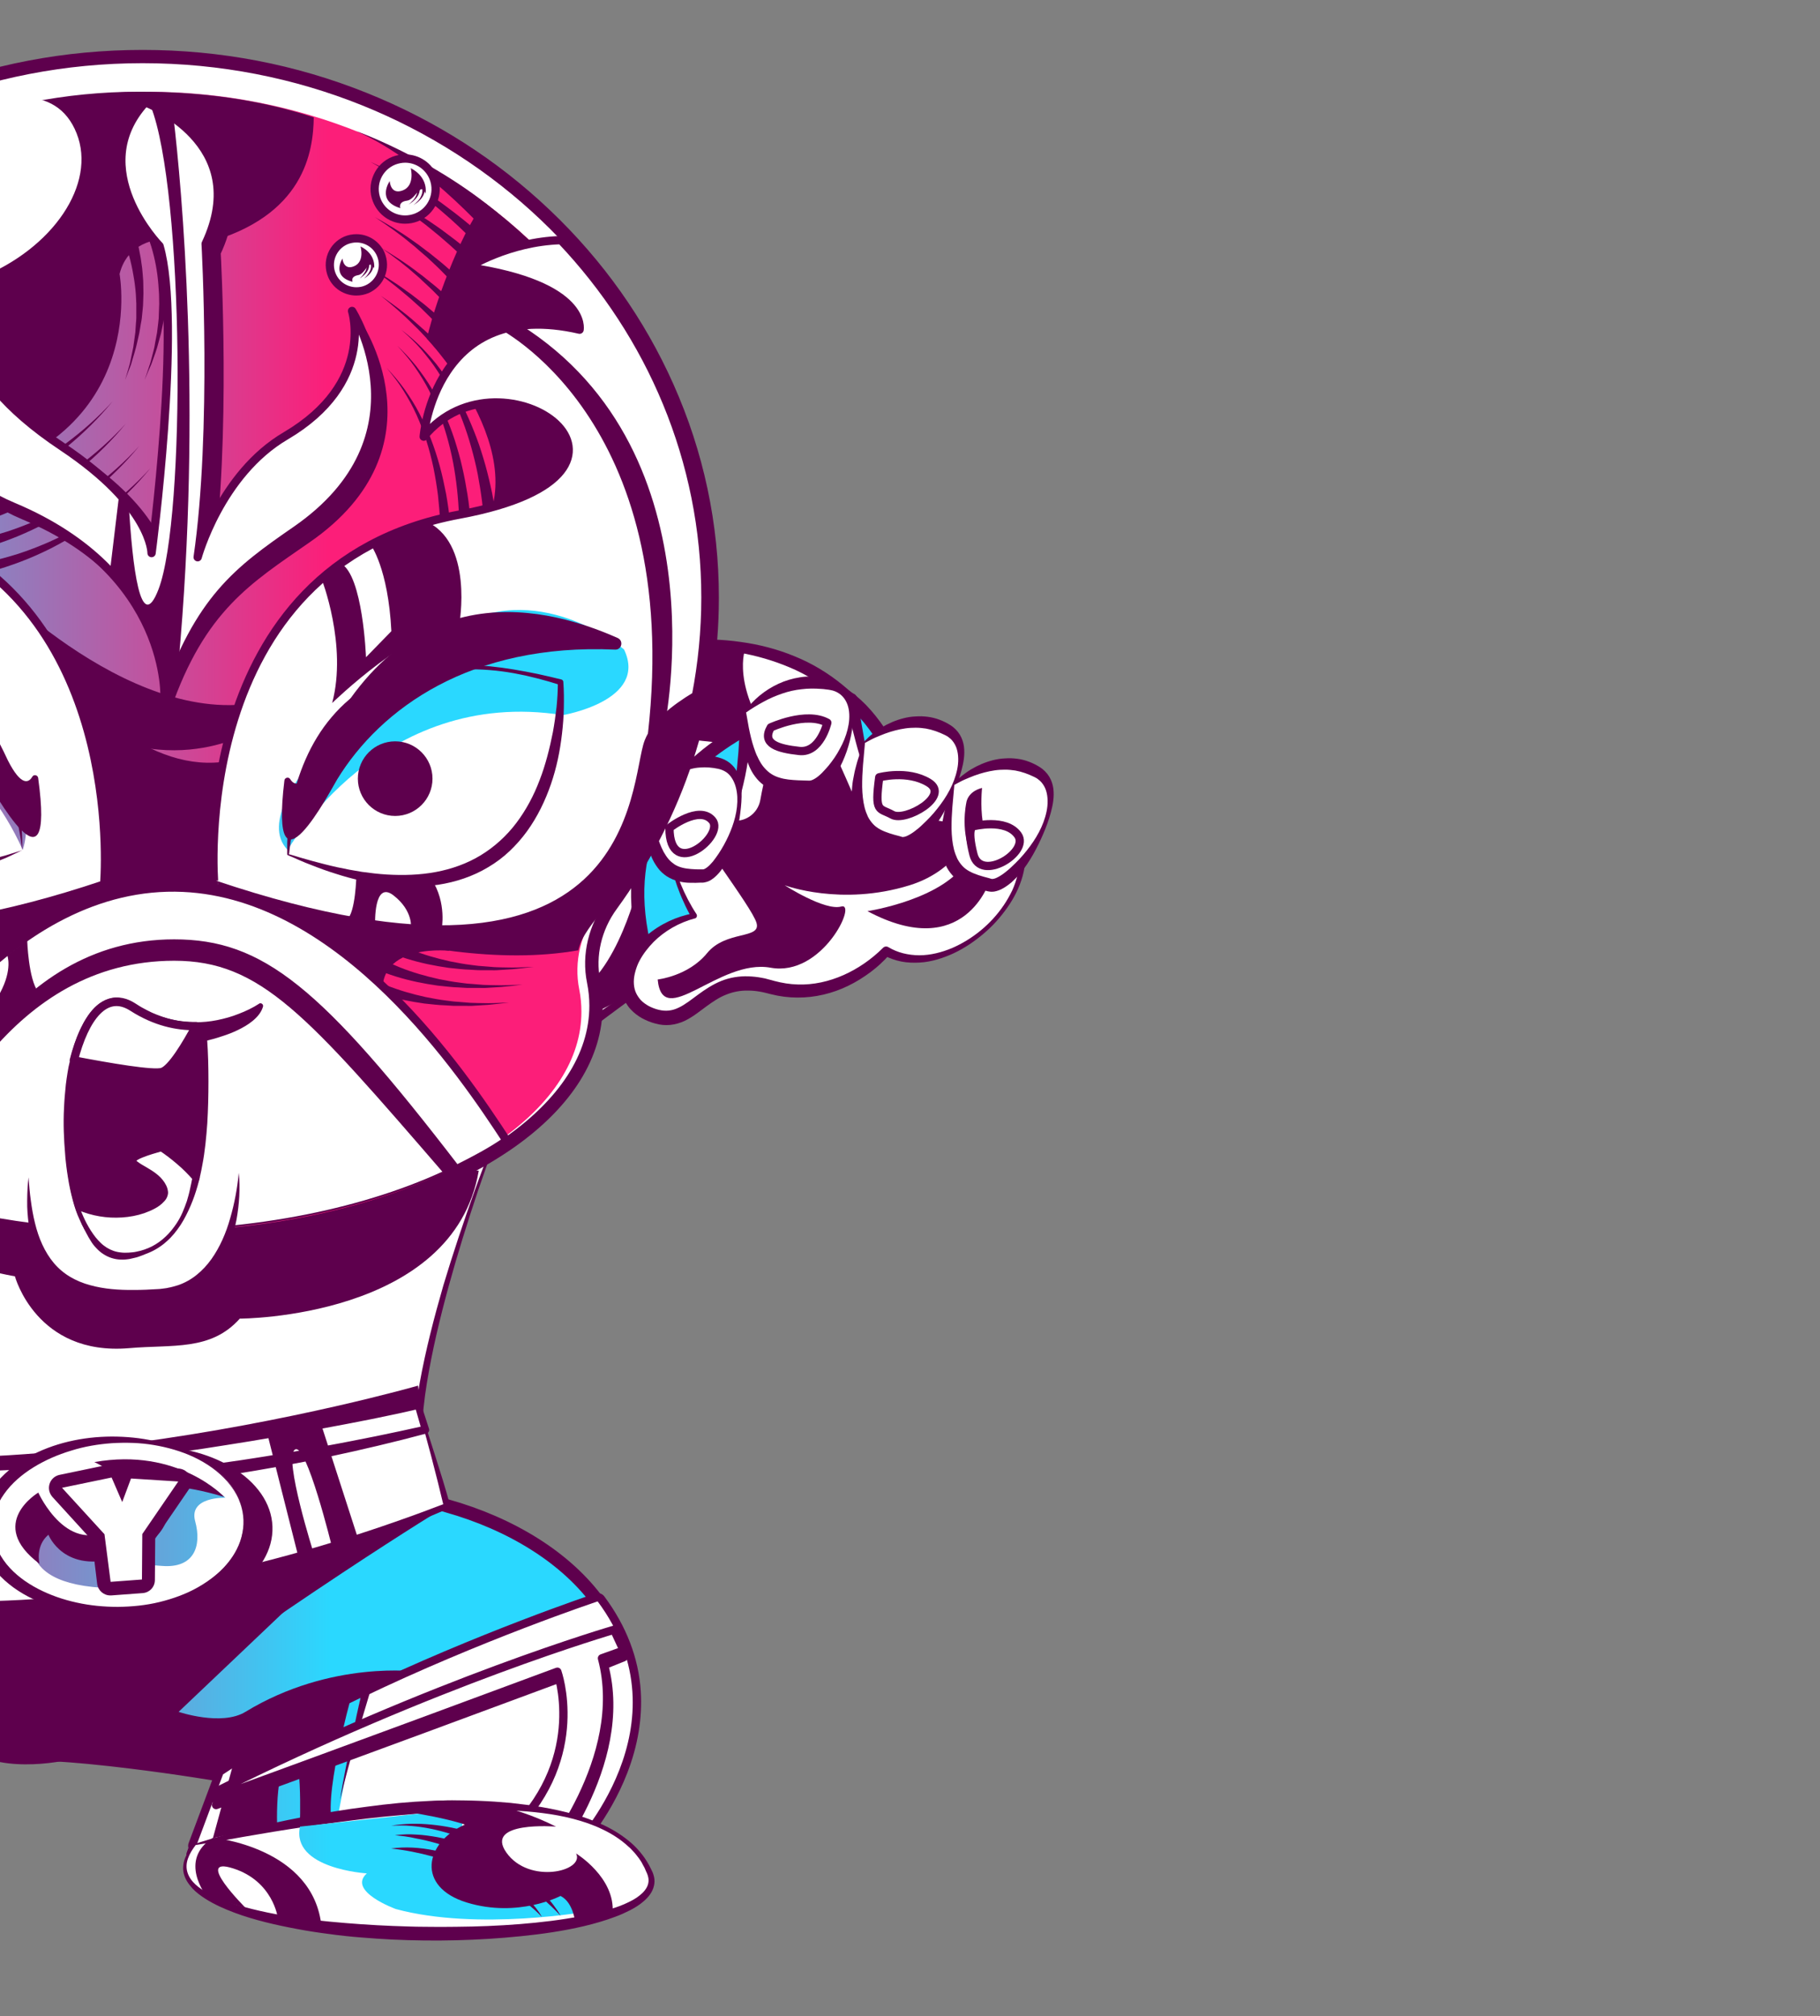 <?xml version="1.0" encoding="utf-8"?>
<!-- Generator: Adobe Illustrator 22.0.1, SVG Export Plug-In . SVG Version: 6.00 Build 0)  -->
<svg version="1.1" id="Capa_1" xmlns="http://www.w3.org/2000/svg" xmlns:xlink="http://www.w3.org/1999/xlink" x="0px" y="0px"
	 viewBox="0 0 1097.5 1215.7" style="enable-background:new 0 0 1097.5 1215.7;" xml:space="preserve">
<rect x="0" y="0" width="1097.5" height="1215.7" fill="#808080" stroke="none"/>
<style type="text/css">
	.st0{fill:#FFFFFF;}
	.st1{fill:#5E004D;}
	.st2{fill:url(#SVGID_1_);stroke:#5E004D;stroke-width:8;stroke-linecap:round;stroke-linejoin:round;stroke-miterlimit:10;}
	.st3{fill:#FFFFFF;stroke:#5E004D;stroke-width:5;stroke-linecap:round;stroke-linejoin:round;stroke-miterlimit:10;}
	.st4{fill:url(#SVGID_2_);stroke:#5E004D;stroke-width:8;stroke-linecap:round;stroke-linejoin:round;stroke-miterlimit:10;}
	.st5{fill:url(#SVGID_3_);}
	.st6{fill:#5E004D;stroke:#5E004D;stroke-width:5;stroke-linecap:round;stroke-linejoin:round;stroke-miterlimit:10;}
	.st7{fill:url(#SVGID_4_);}
	.st8{fill:url(#SVGID_5_);stroke:#5E004D;stroke-width:8;stroke-linecap:round;stroke-linejoin:round;stroke-miterlimit:10;}
	.st9{fill:url(#SVGID_6_);}
	.st10{fill:#FFFFFF;stroke:#5E004D;stroke-linecap:round;stroke-linejoin:round;stroke-miterlimit:10;}
	.st11{fill:url(#SVGID_7_);}
	.st12{fill:url(#SVGID_8_);}
	.st13{fill:url(#SVGID_9_);}
	.st14{fill:url(#SVGID_10_);}
	.st15{fill:url(#SVGID_11_);}
</style>
<g>
	<g>
		<path class="st0" d="M288.7,422.8c0,0,168.3-90.2,241.7,20.3c68.3,102.8-86.4,179.7-130.6,143.1c0,0-120.2,82.1-178.7,140.4
			C221.2,726.7,143.2,525.9,288.7,422.8z"/>
		<path class="st1" d="M288.5,422.5c9.7-5.1,19.7-9.4,29.8-13.5c10.1-4.1,20.4-7.7,30.9-10.9c20.9-6.4,42.4-11.1,64.5-12.3
			c11-0.6,22.1-0.3,33.1,1.3c11,1.5,21.9,4.3,32.3,8.6c20.8,8.4,38.9,23.4,51.5,41.8c6.4,9.1,11.7,19.1,15.2,29.8
			c3.5,10.7,5,22.1,3.9,33.3c-1,11.2-4.6,22.1-10,31.8c-2.7,4.9-5.8,9.5-9.2,13.8c-3.4,4.3-7.2,8.4-11.1,12.2
			c-16,15.1-35.5,26.3-56.4,33.1c-10.5,3.3-21.4,5.5-32.5,5.5c-5.5,0-11.1-0.5-16.6-1.9c-5.4-1.4-10.8-3.7-15.3-7.4l2.2,0.1
			c-15.4,10.9-30.7,22.2-45.8,33.6l-22.6,17.2c-7.5,5.8-15,11.6-22.4,17.4c-14.9,11.7-29.7,23.5-44.1,35.7
			c-7.2,6.1-14.3,12.3-21.3,18.6c-7,6.3-13.8,12.8-20.5,19.4c-1.6,1.6-4.3,1.6-5.9,0c-0.4-0.4-0.8-0.9-1-1.5
			c-1.3-3.4-2.4-6.7-3.5-10.1c-1.1-3.4-2.1-6.8-3.1-10.1c-1.9-6.8-3.7-13.6-5.2-20.5c-3.2-13.8-5.5-27.7-7-41.7
			c-1.5-14-2.3-28.2-2-42.3c0.2-7.1,0.5-14.1,1.2-21.2c0.7-7,1.7-14,2.9-21c5-27.8,14.9-54.8,30.1-78.6c3.8-5.9,7.8-11.7,12.2-17.2
			c4.4-5.4,8.9-10.8,13.8-15.8C266.4,439.6,277.1,430.6,288.5,422.5z M288.9,423.1c-5.6,4.1-11.1,8.3-16.3,13
			c-2.7,2.2-5.2,4.7-7.7,7c-1.3,1.2-2.4,2.5-3.7,3.7c-1.2,1.2-2.4,2.5-3.6,3.8l-3.5,3.9l-3.4,4c-0.6,0.7-1.1,1.3-1.7,2l-1.6,2.1
			c-1.1,1.4-2.1,2.7-3.1,4.1c-4.1,5.6-7.9,11.4-11.4,17.4c-3.4,6-6.5,12.2-9.3,18.5c-2.8,6.3-5.2,12.8-7.4,19.4
			c-4.3,13.1-7.2,26.6-9.2,40.3c-1.9,13.6-2.8,27.4-2.8,41.2c0,13.8,0.8,27.6,2.4,41.3c0.8,6.9,1.8,13.7,3,20.5
			c1.2,6.8,2.5,13.6,4,20.3c1.5,6.7,3.2,13.4,5.1,20.1c0.9,3.3,1.9,6.6,3,9.9c1,3.3,2.1,6.6,3.3,9.7l-6.9-1.5
			c6.8-6.7,13.9-13.2,21-19.5c7.1-6.3,14.4-12.5,21.7-18.5c7.3-6.1,14.7-12,22.2-17.9c7.5-5.9,15-11.7,22.6-17.4
			c7.6-5.7,15.2-11.4,22.9-16.9c7.7-5.6,15.4-11.1,23.2-16.5c15.5-10.9,31.2-21.6,47-32.2l0,0c0.7-0.5,1.6-0.4,2.2,0.1
			c3.9,3.3,8.7,5.6,13.8,7.1c5.1,1.5,10.4,2.1,15.7,2.2c10.7,0.1,21.4-1.8,31.7-5c10.3-3.2,20.2-7.6,29.5-13.1
			c9.3-5.5,18-12,25.6-19.6c3.8-3.8,7.4-7.8,10.6-12.1c3.2-4.3,6.1-8.9,8.5-13.6c4.8-9.5,7.8-19.9,8.4-30.4
			c0.6-10.5-1.1-21.1-4.7-31c-3.6-9.9-8.9-19.2-15.1-27.8c-3.1-4.3-6.5-8.4-10.1-12.2c-3.6-3.9-7.5-7.5-11.6-10.8
			c-4.1-3.3-8.4-6.3-13-9.1c-4.5-2.7-9.2-5.2-14.1-7.2c-9.7-4.1-20-7.1-30.5-8.9c-10.5-1.8-21.2-2.6-32-2.5
			c-10.8,0.1-21.5,1-32.3,2.6c-5.4,0.8-10.7,1.8-16,2.9c-5.3,1.1-10.6,2.4-15.8,3.8C328.8,405.6,308.3,413.3,288.9,423.1z"/>
	</g>
	<path class="st1" d="M449.5,390.9c0,0-9.4,22.9,18.8,60.5l-77.9-8.1l15-59.4L449.5,390.9z"/>
	<path class="st1" d="M384.5,535.1c0,0-15.6,63.9-46.5,66.6l0,19.7l59.1-30.5L384.5,535.1z"/>
	
		<linearGradient id="SVGID_1_" gradientUnits="userSpaceOnUse" x1="4185.542" y1="504.303" x2="4567.642" y2="504.303" gradientTransform="matrix(-1 0 0 1 4385.457 0)">
		<stop  offset="0" style="stop-color:#2AD8FF"/>
		<stop  offset="0.995" style="stop-color:#FC1E79"/>
	</linearGradient>
	<path class="st2" d="M507.2,418.1c0,0-151.7,27.9-117.7,156.4l66,16.1L560,510.1C560,510.1,541.4,438.1,507.2,418.1z"/>
	<g>
		<g>
			<path class="st0" d="M424.2,480.3c0,0,119.3-47.9,180.7,10.7c38.8,37-29.3,105.6-70.5,82.5c0,0-28.5,33-69.8,21.5
				s-44.6,28.1-72.6,16.5s-9.9-51.2,26.4-59.4C418.4,552.1,382.9,496.8,424.2,480.3z"/>
			<path class="st1" d="M424.1,479.9c3.3-1.3,6.6-2.4,9.9-3.6c3.3-1.1,6.6-2.2,10-3.2c6.7-2.1,13.4-3.9,20.2-5.7
				c13.6-3.4,27.4-6.2,41.4-7.6c7-0.7,14.1-1.1,21.2-1c7.1,0.1,14.2,0.6,21.3,1.7c3.5,0.6,7,1.2,10.5,2.1c3.5,0.9,6.9,1.8,10.3,3
				c6.8,2.2,13.4,5.3,19.6,9c6.2,3.7,12,8.1,17.1,13.1c5.3,5,9.7,11.5,11.5,18.7c2,7.2,1.5,14.7-0.4,21.7
				c-1.9,6.9-5.2,13.4-9.3,19.2c-4.1,5.8-8.8,11.1-14.3,15.7c-5.4,4.6-11.3,8.6-17.8,11.7c-3.2,1.5-6.6,2.8-10,3.8
				c-3.5,1-7,1.7-10.7,1.9c-3.6,0.2-7.4,0.1-11-0.6c-3.6-0.7-7.2-2-10.6-3.7l3.4-0.6c-0.9,1.1-1.8,2-2.7,3c-0.9,0.9-1.9,1.8-2.8,2.7
				c-1.9,1.8-3.9,3.4-6,5c-4.2,3.1-8.6,5.9-13.4,8.2c-9.4,4.6-20,7.2-30.7,7.1c-5.3,0-10.7-0.7-15.8-2l-3.6-0.9
				c-1.1-0.3-2.3-0.5-3.4-0.7c-2.3-0.4-4.6-0.6-6.9-0.6c-4.5-0.1-8.9,0.7-13.1,2.4c-4.2,1.6-8,4.2-12,7.1c-4,2.9-8,6.3-13.2,8.8
				c-2.6,1.2-5.6,2.1-8.6,2.4c-3,0.3-6.1,0-8.9-0.8c-2.8-0.7-5.4-1.8-7.9-3.1c-2.5-1.4-5-3.2-7-5.4c-2.1-2.2-3.7-4.9-4.6-7.8
				c-1-2.9-1.3-5.9-1.2-8.8c0.1-2.9,0.7-5.7,1.6-8.4c0.9-2.7,2.1-5.2,3.5-7.5c2.8-4.7,6.3-8.8,10.4-12.2
				c8.1-6.9,17.9-11.4,28.1-13.3l-1.1,2.7c-1.8-3.1-3.4-6.2-4.8-9.4c-1.5-3.2-2.8-6.4-4-9.8c-2.3-6.6-4-13.5-4.5-20.5
				c-0.2-3.5-0.1-7.1,0.6-10.5c0.7-3.5,1.9-6.9,3.7-9.9c1.8-3,4.2-5.7,7-7.8C417.7,482.9,420.8,481.2,424.1,479.9z M424.4,480.7
				c-3.2,1.3-6.2,2.9-8.9,5.1c-2.7,2.1-5,4.7-6.7,7.7c-1.7,3-2.8,6.2-3.3,9.6c-0.5,3.4-0.6,6.8-0.2,10.2c0.6,6.8,2.7,13.5,5.2,19.8
				c2.6,6.3,5.8,12.5,9.5,18.1c0.5,0.8,0.3,1.9-0.5,2.4c-0.2,0.1-0.3,0.2-0.5,0.2l-0.1,0c-9.4,2.5-18.1,7.5-24.8,14.2
				c-3.3,3.4-6.2,7.1-8.4,11.2c-1.1,2-1.9,4.2-2.5,6.3c-0.6,2.1-1,4.3-1,6.4c0,2.1,0.3,4.2,1,6c0.7,1.8,1.8,3.5,3.1,5
				c1.4,1.5,3.1,2.7,4.9,3.7c1.9,1,4,1.8,6.1,2.3c4.2,1,8,0.6,11.9-1.3c3.9-1.8,7.7-4.9,11.8-7.9c4.1-3,8.7-6.1,13.9-8.2
				c5.2-2.1,10.9-3,16.4-2.8c2.8,0.1,5.5,0.4,8.1,0.9c1.3,0.2,2.6,0.5,3.9,0.9c1.3,0.3,2.6,0.7,3.7,1c4.6,1.2,9.3,2,14,2.1
				c18.9,0.7,37.8-8.5,51.3-21.9l0.2-0.2c0.9-0.9,2.2-1,3.2-0.4c2.8,1.7,5.8,2.9,8.9,3.7c3.2,0.8,6.5,1.2,9.8,1.2
				c6.7,0,13.3-1.7,19.6-4.3c12.5-5.4,23.6-14.5,31.3-25.9c1.9-2.8,3.6-5.8,5.1-8.9c1.4-3.1,2.5-6.3,3.3-9.6c0.8-3.3,1.1-6.7,1-10
				c-0.1-3.3-0.7-6.6-1.7-9.7c-1-3.1-2.6-6-4.5-8.6l-0.7-1l-0.8-0.9c-0.5-0.6-1.1-1.2-1.6-1.8c-1.1-1.2-2.3-2.3-3.6-3.4
				c-2.5-2.2-5.2-4.3-8-6.2c-2.8-1.9-5.7-3.7-8.6-5.3c-3-1.6-6-3.1-9.1-4.4c-1.5-0.7-3.1-1.3-4.7-1.9c-1.6-0.6-3.2-1.2-4.8-1.7
				c-6.4-2.1-13-3.7-19.7-4.9c-3.4-0.6-6.7-1.1-10.1-1.4c-3.4-0.4-6.8-0.7-10.2-0.9c-6.8-0.4-13.7-0.5-20.6-0.3
				c-6.9,0.2-13.8,0.7-20.7,1.4c-3.4,0.4-6.9,0.8-10.3,1.3c-3.4,0.5-6.9,1.1-10.3,1.8C450.9,472.1,437.4,475.7,424.4,480.7z"/>
		</g>
		<path class="st1" d="M523.1,549.4c0,0,47-7.1,60.4-31.1c0.1-0.2,13.4,12.6,13.4,12.6S581.8,580.7,523.1,549.4z"/>
		<g>
			<path class="st0" d="M430.7,505.3c17-7.1,19.2-70.3,19.2-70.3l63.6-13.4c0,0,9.6,51.1,16.7,65.3"/>
			<path class="st1" d="M430.7,505.3c2.8-1.5,4.5-4.2,5.9-6.9c1.4-2.7,2.4-5.6,3.2-8.6c0.9-2.9,1.5-6,2.1-9c0.6-3,1.1-6.1,1.5-9.1
				c0.8-6.1,1.4-12.3,1.9-18.4c0.4-6.2,0.8-12.4,0.9-18.5c0-1.7,1.2-3.1,2.8-3.5l0.1,0c5.3-1.2,10.6-2.4,15.8-3.6
				c5.3-1.1,10.6-2.3,15.9-3.4c5.3-1.1,10.6-2.2,15.9-3.2c5.3-1,10.6-2.1,16-3l0.2,0c1.9-0.3,3.6,0.9,4,2.8l0,0l2.8,16.6
				c1,5.5,1.9,11.1,2.9,16.6c1.1,5.5,2,11,3.2,16.5c0.6,2.7,1.2,5.5,1.9,8.2c0.7,2.7,1.4,5.4,2.4,8.1c-2.9-4.9-4.9-10.2-6.8-15.6
				c-1.8-5.4-3.6-10.7-5.1-16.2c-1.6-5.4-3-10.9-4.4-16.4c-1.4-5.5-2.7-11-3.8-16.5l4.2,2.8c-5.3,1.3-10.5,2.5-15.8,3.7
				c-5.3,1.2-10.6,2.4-15.9,3.5c-5.3,1.2-10.6,2.2-15.9,3.3c-5.3,1.1-10.6,2.1-15.9,3.1l2.9-3.5c-0.2,3.2-0.4,6.3-0.8,9.5
				c-0.3,3.1-0.7,6.3-1.1,9.4c-0.9,6.3-1.9,12.5-3.4,18.7c-1.4,6.2-3.2,12.3-5.7,18.2c-1.2,2.9-2.7,5.8-4.6,8.4
				c-0.9,1.3-2,2.5-3.2,3.6C433.6,504,432.2,504.9,430.7,505.3z"/>
		</g>
		<path class="st1" d="M396.6,590.6c0,0,18.5-2,29.8-15.9c11.4-13.9,32.7-8.2,29.8-18.2c-2.8-9.9-39.8-56.8-38.4-62.5
			c0.8-3.1,12.4-1.5,22.7,0.6c8.4,1.7,16.5-3.8,18-12.3c2.1-11.9,5.6-26.8,10.5-30.9c8.5-7.1,29.8-7.1,29.8-7.1s15.9,34.1,18.6,42.6
			l69.5,11.4c0,0-6.9,25.7-38.4,35.5c-41.2,12.8-75.3,0-75.3,0s24.2,15.6,34.1,12.8s-11.4,42.6-42.6,36.9
			C433.6,577.8,399.5,621.8,396.6,590.6z"/>
		<g>
			<path class="st0" d="M390.8,478.6c0,0,18.1-25.6,43.6-18.1c25.6,7.5,3,67.7-10.5,67.7S390.8,531.3,390.8,478.6z"/>
			<path class="st1" d="M390.4,478.5l0.4-0.8l0.4-0.7c0.3-0.5,0.5-0.9,0.8-1.4c0.6-0.9,1.2-1.8,1.8-2.7c1.3-1.7,2.7-3.4,4.2-5
				c3-3.1,6.6-5.9,10.5-8c2-1.1,4.1-2,6.2-2.7c2.2-0.7,4.4-1.2,6.7-1.4c4.6-0.6,9.4,0,13.7,1.5c2.3,0.8,4.6,2.2,6.4,4
				c1.8,1.8,3.1,3.9,3.9,6.1c1.7,4.4,1.9,8.9,1.8,13.1c-0.1,4.3-0.6,8.5-1.2,12.7c-0.7,4.2-1.5,8.4-2.7,12.5
				c-1.2,4.1-2.5,8.3-4.4,12.2c-1,2-2.1,3.9-3.3,5.8c-1.3,1.9-2.8,3.7-4.8,5.4c-1,0.8-2.2,1.7-3.6,2.3c-0.4,0.1-0.8,0.3-1.2,0.4
				c-0.4,0.1-0.9,0.2-1.3,0.3l-0.7,0.1l-0.5,0l-0.8,0c-2,0.1-4.2,0.2-6.5,0.1c-2.3,0-4.7-0.3-7.1-0.9c-2.4-0.6-4.8-1.6-7-3
				c-2.1-1.4-4.1-3.2-5.5-5.2c-1.5-2-2.7-4.1-3.6-6.2c-1.8-4.3-2.8-8.7-3.4-13c-0.3-2.2-0.5-4.3-0.5-6.5c-0.1-2.1-0.1-4.3,0-6.4
				c0-1.1,0.1-2.1,0.1-3.2l0.3-3.2l0.2-1.6l0.2-1.7C390.1,480.5,390.3,479.5,390.4,478.5z M391.2,478.7l1.1,6.1l0.5,3.1
				c0.2,1,0.4,2,0.5,3.1c0.2,1,0.4,2,0.6,3c0.2,1,0.4,2,0.6,3c0.4,2,0.9,4,1.5,5.9c1.1,3.9,2.5,7.6,4.2,10.8c0.9,1.6,1.9,3.1,3,4.4
				c1.1,1.3,2.4,2.3,3.7,3.2c2.7,1.7,6,2.4,9.8,2.7c1.9,0.2,3.9,0.2,6,0.2l0.8,0l0.2,0c0.1,0,0.1,0,0.1,0c0,0,0,0,0.1,0
				c0,0,0.1,0,0.2,0l0.3-0.1c0.5-0.1,1.1-0.5,1.7-0.9c1.3-0.9,2.6-2.3,3.8-3.7c1.2-1.5,2.3-3.1,3.4-4.7c2.2-3.3,4.2-6.9,5.9-10.6
				c3.4-7.4,5.8-15.6,5.4-23.7c-0.2-4-1.2-8.1-3.2-11.2c-1-1.6-2.2-2.9-3.6-3.8c-1.4-0.9-2.9-1.5-4.6-1.9c-3.7-0.8-7.4-1.1-11.1-0.8
				c-1.9,0.1-3.7,0.4-5.5,0.9c-1.8,0.4-3.7,1-5.5,1.8c-3.6,1.4-7.1,3.4-10.4,5.7c-1.7,1.1-3.3,2.3-4.9,3.6c-0.8,0.6-1.6,1.3-2.4,2
				l-1.2,1l-0.6,0.5l-0.3,0.3L391.2,478.7L391.2,478.7C391.2,478.8,391.2,478.7,391.2,478.7z"/>
		</g>
		<g>
			<path class="st0" d="M449.5,429.4c0,0,20.9-23.4,50.5-16.5c29.6,6.9,3.5,61.9-12.2,61.9S449.5,477.6,449.5,429.4z"/>
			<path class="st1" d="M449.1,429.2l0.3-0.5l0.2-0.3l0.5-0.7c0.3-0.4,0.6-0.9,1-1.3c0.7-0.8,1.4-1.7,2.2-2.5
				c1.5-1.6,3.1-3.1,4.8-4.5c3.4-2.8,7.2-5.2,11.3-7.1c4.1-1.9,8.5-3.2,13-3.9c2.3-0.4,4.6-0.5,6.8-0.5c2.3,0.1,4.6,0.3,6.8,0.8
				l1.7,0.3l1.6,0.4c1.1,0.3,2.2,0.6,3.4,1.1c2.2,0.9,4.4,2.3,6.1,4c1.7,1.7,3.1,3.8,4,6c0.9,2.2,1.4,4.4,1.6,6.6
				c0.5,4.5,0.1,8.8-0.6,13.2c-0.7,4.3-1.8,8.6-3.2,12.7c-1.5,4.2-3.2,8.3-5.6,12.1c-1.2,1.9-2.5,3.8-4,5.6
				c-1.5,1.8-3.2,3.5-5.3,4.9c-1,0.7-2.2,1.4-3.5,2l-1,0.4l-1.1,0.3c-0.4,0.1-0.8,0.2-1.2,0.2c-0.4,0-0.9,0.1-1.2,0.1
				c-2.1,0.1-4.2,0.2-6.4,0.2c-4.4,0.1-9.2-0.2-13.9-1.8c-4.7-1.6-9.1-4.7-12-8.7c-3-3.9-4.7-8.5-5.7-12.9c-0.3-1.1-0.5-2.2-0.7-3.3
				l-0.4-3.3l-0.3-3.3l-0.1-3.3c0-2.2,0.1-4.4,0.2-6.5c0.1-1.1,0.2-2.1,0.3-3.3C448.8,431.4,449,430.3,449.1,429.2z M449.9,429.5
				l1.1,6.2c0.3,2.1,0.8,4.2,1.2,6.2l0.7,3l0.8,3l0.9,2.9c0.4,0.9,0.6,1.9,1,2.8c0.4,0.9,0.7,1.9,1.2,2.7l0.6,1.3l0.7,1.3
				c0.9,1.7,2,3.2,3.2,4.5c2.4,2.7,5.3,4.5,8.7,5.5c3.4,1.1,7.2,1.4,11.3,1.6c2,0.1,4.1,0.1,6.3,0.2c0.2,0,0.3,0,0.4,0l0.4,0
				c0.1,0,0.3-0.1,0.4-0.1l0.5-0.1c0.7-0.2,1.4-0.6,2.1-1c1.5-0.9,2.9-2.1,4.3-3.5c1.4-1.4,2.7-2.9,4-4.4c2.5-3.1,4.9-6.5,6.8-10.2
				c2-3.6,3.6-7.5,4.6-11.5c1-4,1.4-8.2,0.7-12.2c-0.7-4-2.8-7.6-5.9-9.6c-1.5-1-3.2-1.7-5-2c-0.9-0.2-1.8-0.3-2.8-0.4l-1.5-0.2
				c-0.5,0-1-0.1-1.5-0.1c-4-0.3-7.9-0.3-11.8,0.2c-3.9,0.4-7.8,1.3-11.6,2.6c-3.8,1.3-7.6,2.9-11.2,4.9c-1.8,1-3.7,2-5.4,3.1
				c-0.9,0.6-1.8,1.1-2.7,1.7l-1.3,0.9l-0.7,0.5l-0.3,0.2L449.9,429.5L449.9,429.5C449.9,429.6,449.9,429.5,449.9,429.5z"/>
		</g>
		<g>
			<path class="st0" d="M521.3,447.7c0,0,25.6-22,50.4-7.4c24.8,14.6-14.7,71.6-28.9,68C528.6,504.8,507.4,502.8,521.3,447.7z"/>
			<path class="st1" d="M520.9,447.5l0.7-0.8l0.6-0.6c0.4-0.4,0.8-0.8,1.2-1.2c0.8-0.8,1.7-1.6,2.6-2.3c1.8-1.4,3.7-2.8,5.7-4
				c4-2.4,8.4-4.3,13.1-5.5c2.3-0.6,4.8-1,7.2-1.1c1.2-0.1,2.5-0.1,3.7-0.1c1.2,0.1,2.5,0.1,3.7,0.3c4.9,0.6,9.7,2.5,13.8,5.1
				c2.2,1.4,4.2,3.4,5.6,5.7c1.4,2.3,2.2,4.9,2.5,7.3c0.6,5-0.3,9.7-1.5,14.2c-1.2,4.5-2.8,8.8-4.6,13c-1.8,4.2-3.8,8.3-6.1,12.4
				c-2.3,4-4.8,7.9-7.9,11.5c-1.5,1.8-3.2,3.5-5,5.2c-1.9,1.6-3.9,3.1-6.3,4.3c-1.3,0.6-2.6,1.1-4.3,1.4c-0.4,0-0.9,0.1-1.3,0.1
				c-0.5,0-0.9,0-1.4-0.1l-0.7-0.1l-0.5-0.1l-0.8-0.2c-2.2-0.5-4.5-0.9-6.8-1.6c-2.4-0.6-4.8-1.5-7.1-2.7c-2.3-1.2-4.6-2.9-6.4-4.9
				c-1.8-2-3.4-4.3-4.4-6.8c-1-2.4-1.7-4.9-2.1-7.4c-0.8-4.9-0.7-9.7-0.2-14.4c0.2-2.3,0.6-4.6,1.1-6.9c0.4-2.3,1-4.5,1.6-6.7
				c0.3-1.1,0.6-2.2,1-3.3l1.1-3.3l0.6-1.6l0.6-1.7C520.1,449.6,520.5,448.5,520.9,447.5z M521.6,447.9l-0.6,6.7l-0.3,3.4
				c-0.1,1.1-0.2,2.2-0.3,3.3c-0.1,1.1-0.1,2.2-0.2,3.3c-0.1,1.1-0.1,2.2-0.2,3.3c-0.1,2.2-0.1,4.4-0.1,6.6
				c0.1,4.3,0.5,8.6,1.5,12.5c0.5,1.9,1.2,3.8,2,5.5c0.9,1.7,1.9,3.1,3.1,4.4c2.4,2.6,5.8,4.2,9.7,5.5c2,0.7,4.1,1.2,6.3,1.8
				l1.3,0.4c0.1,0,0.2,0,0.3,0.1l0.4,0c0.6,0,1.3-0.2,2.1-0.5c1.6-0.7,3.3-1.7,5-3c1.6-1.2,3.3-2.6,4.8-4.1c3.1-2.9,6.2-6.1,8.9-9.6
				c5.5-6.9,10.1-14.8,11.9-23.5c0.9-4.3,0.9-8.8-0.3-12.6c-0.6-1.9-1.6-3.6-2.8-5c-0.6-0.7-1.3-1.3-2-1.8c-0.7-0.6-1.5-1-2.3-1.4
				c-3.7-1.8-7.5-3.2-11.5-3.9c-2-0.3-4-0.5-6.1-0.5c-2.1,0-4.1,0.1-6.2,0.4c-4.2,0.6-8.3,1.7-12.4,3.2c-2,0.8-4.1,1.6-6.1,2.5
				c-1,0.5-2,0.9-3,1.5l-1.5,0.8l-0.7,0.4l-0.4,0.2l-0.2,0.1L521.6,447.9C521.6,448,521.6,447.9,521.6,447.9z"/>
		</g>
		<g>
			<path class="st0" d="M575.1,473c0,0,25.6-22,50.4-7.4c24.8,14.6-14.7,71.6-28.9,68C582.5,530.1,561.2,528.1,575.1,473z"/>
			<path class="st1" d="M574.8,472.8l0.7-0.8l0.6-0.6c0.4-0.4,0.8-0.8,1.2-1.2c0.8-0.8,1.7-1.6,2.6-2.3c1.8-1.4,3.7-2.8,5.7-4
				c4-2.4,8.4-4.3,13.1-5.5c2.3-0.6,4.8-1,7.2-1.1c1.2-0.1,2.5-0.1,3.7-0.1c1.2,0.1,2.5,0.1,3.7,0.3c4.9,0.6,9.7,2.5,13.8,5.1
				c2.2,1.4,4.2,3.4,5.6,5.7c1.4,2.3,2.2,4.9,2.5,7.3c0.6,5-0.3,9.7-1.5,14.2c-1.2,4.5-2.8,8.8-4.6,13c-1.8,4.2-3.8,8.3-6.1,12.4
				c-2.3,4-4.8,7.9-7.9,11.5c-1.5,1.8-3.2,3.5-5,5.2c-1.9,1.6-3.9,3.1-6.3,4.3c-1.3,0.6-2.6,1.1-4.3,1.4c-0.4,0-0.9,0.1-1.3,0.1
				c-0.5,0-0.9,0-1.4-0.1l-0.7-0.1l-0.5-0.1l-0.8-0.2c-2.2-0.5-4.5-0.9-6.8-1.6c-2.4-0.6-4.8-1.5-7.1-2.7c-2.3-1.2-4.6-2.9-6.4-4.9
				c-1.8-2-3.4-4.3-4.4-6.8c-1-2.4-1.7-4.9-2.1-7.4c-0.8-4.9-0.7-9.7-0.2-14.4c0.2-2.3,0.6-4.6,1.1-6.9c0.4-2.3,1-4.5,1.6-6.7
				c0.3-1.1,0.6-2.2,1-3.3l1.1-3.3l0.6-1.6l0.6-1.7C573.9,474.9,574.4,473.8,574.8,472.8z M575.5,473.2l-0.6,6.7l-0.3,3.4
				c-0.1,1.1-0.2,2.2-0.3,3.3c-0.1,1.1-0.1,2.2-0.2,3.3c-0.1,1.1-0.1,2.2-0.2,3.3c-0.1,2.2-0.1,4.4-0.1,6.6
				c0.1,4.3,0.5,8.6,1.5,12.5c0.5,1.9,1.2,3.8,2,5.5c0.9,1.7,1.9,3.1,3.1,4.4c2.4,2.6,5.8,4.2,9.7,5.5c2,0.7,4.1,1.2,6.3,1.8
				l1.3,0.4c0.1,0,0.2,0,0.3,0.1l0.4,0c0.6,0,1.3-0.2,2.1-0.5c1.6-0.7,3.3-1.7,5-3c1.6-1.2,3.3-2.6,4.8-4.1c3.1-2.9,6.2-6.1,8.9-9.6
				c5.5-6.9,10.1-14.8,11.9-23.5c0.9-4.3,0.9-8.8-0.3-12.6c-0.6-1.9-1.6-3.6-2.8-5c-0.6-0.7-1.3-1.3-2-1.8c-0.7-0.6-1.5-1-2.3-1.4
				c-3.7-1.8-7.5-3.2-11.5-3.9c-2-0.3-4-0.5-6.1-0.5c-2.1,0-4.1,0.1-6.2,0.4c-4.2,0.6-8.3,1.7-12.4,3.2c-2,0.8-4.1,1.6-6.1,2.5
				c-1,0.5-2,0.9-3,1.5l-1.5,0.8l-0.7,0.4l-0.4,0.2l-0.2,0.1L575.5,473.2C575.5,473.3,575.5,473.2,575.5,473.2z"/>
		</g>
		<path class="st3" d="M403.7,499.2c0,0,17.8-14,25.8-4.6C437.5,503.9,403.7,531.4,403.7,499.2z"/>
		<path class="st3" d="M464.8,438.6c0,0,21.3-9.9,34.1-2.8c0,0-4.3,18.5-17,17C469.1,451.4,459.1,448.5,464.8,438.6z"/>
		<path class="st3" d="M530.2,468.7c0,0,17-4.6,29.8,3.2c13.4,8.1-14,23.8-21.9,19.4C530.2,486.9,527.3,490.4,530.2,468.7z"/>
		<path class="st1" d="M592.2,475.1c0,0-4.6,41.8,17.1,39.6c0,0-13.8,19.1-22.3,3.5c-8.5-15.6-4.3-34.1-4.3-34.1
			S583.2,477.4,592.2,475.1z"/>
		<path class="st3" d="M587,498.2c0,0,19.5-5,26.8,5.3c7.3,10.3-22.5,28.8-26.8,11.7C582.7,498.2,587,498.2,587,498.2z"/>
	</g>
	<g>
		<path class="st0" d="M308.5,660.9c0,0-95.3,231.3-38.9,247.1c76.6,21.5,135.6,81.9,99.4,162.5c0,0-26.9,49.7-34.9,60.4
			c-8.1,10.7-208.2,2.7-217.6-12.1l17.5-48.4c0,0-102.1-17.5-141-12.1c0,0-110.1,52.4-151.8,76.6l-212.2-1.3
			c0,0,74.7-131.9,110.1-188c55.1-87.3,80.6-181.3,133-318.3L308.5,660.9z"/>
		<path class="st1" d="M308.8,660.6c0,0.2-0.1,0.7-0.1,0.8l-0.2,0.4l-0.3,0.9l-0.7,1.8l-1.3,3.5l-2.7,7.1c-1.8,4.7-3.5,9.4-5.2,14.2
			c-3.4,9.5-6.7,19-10,28.5c-6.4,19.1-12.4,38.3-17.7,57.6c-5.3,19.4-10,38.9-13.2,58.6c-1.6,9.9-2.7,19.8-3,29.7
			c-0.1,4.9-0.1,9.9,0.4,14.7c0.5,4.8,1.4,9.6,3.1,14c1.6,4.4,4.2,8.2,7.8,10.6c0.9,0.6,1.8,1.1,2.8,1.5c0.5,0.2,1,0.4,1.5,0.5
			c0.2,0.1,0.5,0.2,0.9,0.3l0.9,0.3c2.5,0.7,4.9,1.4,7.3,2.2c9.7,3.1,19.2,6.9,28.4,11.4c9.2,4.5,18.1,9.7,26.4,15.7
			c8.3,6,16.1,12.9,23,20.6c6.9,7.7,12.8,16.4,17.3,25.8c4.5,9.4,7.5,19.6,8.8,30c1.3,10.4,0.9,21-1,31.2
			c-1.9,10.3-5.1,20.2-9.3,29.6c0,0.1-0.1,0.2-0.1,0.2l0,0c-5.8,10.7-11.6,21.3-17.5,31.8c-3,5.3-6,10.5-9.1,15.8
			c-1.5,2.6-3.1,5.2-4.8,7.8l-1.3,2l-0.6,1l-0.7,1l-0.7,1l-0.3,0.5l-0.1,0.1l-0.3,0.3c-0.2,0.2-0.4,0.5-0.6,0.6
			c-0.2,0.1-0.3,0.3-0.5,0.4l-0.5,0.3c-0.3,0.2-0.6,0.3-0.9,0.5c-0.5,0.3-1,0.5-1.5,0.6c-1.8,0.7-3.4,1-5,1.3
			c-1.6,0.3-3.2,0.5-4.7,0.7c-3.1,0.4-6.2,0.7-9.3,0.9c-6.1,0.4-12.2,0.7-18.3,0.8c-12.2,0.3-24.3,0.2-36.4,0
			c-24.3-0.5-48.5-1.7-72.7-3.7c-12.1-1-24.2-2.2-36.3-3.9c-6-0.9-12.1-1.8-18.2-3.1c-3-0.6-6.1-1.4-9.2-2.3c-1.5-0.5-3.1-1-4.7-1.8
			c-0.8-0.4-1.6-0.8-2.5-1.4c-0.9-0.6-1.9-1.3-2.9-2.8c-0.7-1.1-0.8-2.3-0.4-3.5l0-0.1l17.6-48.3l3,5.2c-11.6-2-23.3-3.8-34.9-5.4
			c-11.7-1.6-23.4-3.2-35.1-4.4c-11.7-1.3-23.4-2.4-35.1-3c-5.9-0.3-11.7-0.5-17.5-0.5c-5.8,0-11.6,0.2-17.2,0.9l1-0.3
			c-12.8,6-25.6,12.1-38.3,18.3c-12.8,6.1-25.5,12.3-38.2,18.5c-12.7,6.2-25.4,12.5-38,18.9c-12.6,6.4-25.2,12.9-37.5,19.8l0,0
			c-0.4,0.2-0.8,0.3-1.2,0.3L-265,1136l-53-0.6l-53-0.5h0c-0.7,0-1.3-0.6-1.2-1.3c0-0.2,0.1-0.4,0.2-0.6
			c23.3-40.8,46.7-81.5,70.3-122.1c5.9-10.2,11.8-20.3,17.8-30.4c6-10.1,12-20.2,18.1-30.2c3.1-5,6.1-10,9.1-15l4.4-7.6l4.3-7.6
			c5.7-10.2,11-20.6,16.1-31.2c20.4-42.2,36.4-86.3,52.4-130.4l11.8-33.2l11.9-33.1c4-11,8-22.1,12.1-33.1c4.1-11,8.3-22,12.5-33
			l0,0c0.6-1.5,2-2.4,3.6-2.3c36.6,2.9,73.2,5.8,109.8,8.8l54.8,4.5l54.7,4.7L308.8,660.6z M308.1,661.1L88.9,646.3l-54.4-3.7
			l-54.3-3.8c-36.2-2.5-72.3-5.3-108.4-8l3.6-2.3c-4.2,11-8.3,21.9-12.3,33c-4.1,11-8.1,22-12.2,33l-12,33.1l-12.1,33.1
			c-16.3,44.1-33.2,88.1-54.4,130.2c-5.3,10.5-10.8,20.9-16.7,31.1l-4.5,7.6l-4.6,7.6c-3.1,5-6.3,10-9.4,14.9
			c-12.6,19.8-24.6,39.9-36.6,60.1c-23.9,40.4-47.4,81.1-70.5,122l-1.1-1.9l53.1,0.2l53.1,0.1l106.1,0l-1.2,0.3
			c12.3-7.2,24.8-13.9,37.4-20.5c12.6-6.6,25.2-13.1,37.8-19.5c12.7-6.4,25.3-12.7,38-19c12.7-6.3,25.5-12.5,38.2-18.6
			c0.3-0.2,0.7-0.3,1-0.3l0,0c6.1-0.8,12.2-1.1,18.2-1.1c6-0.1,12,0.2,17.9,0.4c11.9,0.6,23.7,1.6,35.6,2.9
			c11.8,1.2,23.6,2.7,35.3,4.3c11.8,1.6,23.5,3.3,35.2,5.3c2.1,0.3,3.5,2.3,3.2,4.5c0,0.2-0.1,0.4-0.2,0.7l0,0.1l-17.3,48.4
			l-0.4-3.6c-0.2-0.2,0.1,0.1,0.4,0.3c0.4,0.2,0.9,0.5,1.5,0.8c1.1,0.5,2.4,1,3.8,1.4c2.7,0.8,5.5,1.5,8.4,2.1
			c5.8,1.2,11.7,2.1,17.6,2.9c11.9,1.6,23.8,2.7,35.8,3.7c24,1.9,48.1,3.1,72.2,3.6c12,0.2,24.1,0.3,36.1,0.1c6-0.1,12-0.3,17.9-0.7
			c3-0.2,5.9-0.5,8.8-0.8c1.4-0.2,2.9-0.4,4.2-0.6c1.4-0.2,2.7-0.6,3.7-0.9c0.2-0.1,0.5-0.2,0.6-0.2c0,0,0.1-0.1,0.1-0.1
			c0,0,0,0,0,0c0,0-0.1,0-0.1,0.1c0,0-0.1,0.1-0.2,0.2c0,0-0.1,0.1-0.1,0.1l0.1-0.1l0.3-0.4l0.6-0.9l0.6-0.9l0.6-0.9l1.2-1.8
			c1.6-2.5,3.1-5,4.7-7.6c3.1-5.1,6.1-10.4,9.1-15.6c6-10.5,11.8-21,17.6-31.6l-0.1,0.3c4-8.9,7.2-18.2,9-27.8
			c1.8-9.5,2.3-19.3,1.2-28.9c-1.1-9.6-3.8-19-7.9-27.8c-2.1-4.4-4.4-8.6-7.1-12.7c-2.7-4.1-5.7-7.9-8.9-11.6
			c-6.4-7.4-13.7-14-21.6-19.9c-7.9-5.9-16.4-11-25.2-15.5c-8.8-4.4-18-8.2-27.5-11.3c-2.4-0.8-4.7-1.5-7.1-2.2l-0.9-0.3l-1-0.3
			c-0.7-0.2-1.4-0.5-2-0.7c-1.3-0.6-2.6-1.2-3.8-2.1c-2.4-1.6-4.4-3.8-6-6.1c-1.6-2.3-2.8-4.8-3.7-7.3c-1.9-5.1-2.7-10.3-3.2-15.4
			c-0.4-5.2-0.5-10.3-0.2-15.4c0.5-10.2,1.8-20.3,3.6-30.3c3.6-19.9,8.7-39.5,14.3-58.9c5.8-19.3,12.2-38.4,19-57.4
			c3.4-9.5,7-18.9,10.6-28.3c1.8-4.7,3.7-9.4,5.6-14l2.9-7l1.4-3.5l0.7-1.7l0.4-0.9l0.2-0.4C308,661,308,661.1,308.1,661.1z"/>
	</g>
	<path class="st1" d="M-111,770.9c5.6,2.6,26,24.2-10.3,5.4c0,0-49.7,63.1-78.5,47.6l28.1-74.4l58.8,20.6
		C-112.2,770.4-111.6,770.6-111,770.9z"/>
	<path class="st1" d="M-154.7,667.3c0,0,53.6,82.2,163.7,102.3c0,0,12.9,48.1,68.9,43.3c26.2-2.3,49.2,1.8,66.7-17.8
		c0,0,128.9,0,144.1-89.2L-154.7,667.3z"/>
	
		<linearGradient id="SVGID_2_" gradientUnits="userSpaceOnUse" x1="4185.542" y1="1000.465" x2="4567.642" y2="1000.465" gradientTransform="matrix(-1 0 0 1 4385.457 0)">
		<stop  offset="0" style="stop-color:#2AD8FF"/>
		<stop  offset="0.995" style="stop-color:#FC1E79"/>
	</linearGradient>
	<path class="st4" d="M368.9,1070.5c0,0-26.9,49.7-34.9,60.4c-8.1,10.7-208.2,2.7-217.6-12.1l17.5-48.4c0,0-102.1-17.5-141-12.1
		c0,0-110.1,52.4-151.8,76.6l-212.2-1.3c0,0,80.1-131.9,115.5-188c10.1-16,19.2-32.3,27.7-49c159.5,52.5,359.4,5.9,479.7-31.5
		c-0.6,22.7,4.1,39.1,17.8,42.9C346.1,929.5,405.2,989.9,368.9,1070.5z"/>
	<path class="st1" d="M-159.1,987.8c0,0,98.2,53.1,84.8,71.9s-161.2-38.9-185.3-20.5l167.9,60.4l81.9-39.9
		C-9.8,1059.7-112.2,969.6-159.1,987.8z"/>
	<path class="st1" d="M252,1008c0,0-52.3-7.3-104,24.2c-14.4,8.8-40.3,0-40.3,0l65.9-62.6L29,1057.9l104.9,12.6L252,1008z"/>
	<g>
		<path class="st0" d="M200.5,1115.4l-82-0.1c-0.8,0-1.6-0.4-2.1-1.1s-0.6-1.5-0.3-2.3l16.1-43c0.2-0.5,0.5-0.9,1-1.2
			c3.3-2.1,6.7-4.3,10.2-6.5c20.8-13,45.4-26.3,73-39.6c72.1-34.7,142.5-58.2,143.2-58.4c0.3-0.1,0.5-0.1,0.8-0.1c0.8,0,1.5,0.4,2,1
			c29.2,39.3,23.4,78.3,13.4,104c-10.8,27.7-28.2,45.9-28.9,46.7c-0.5,0.5-1.1,0.8-1.8,0.8C345.2,1115.5,200.5,1115.4,200.5,1115.4z
			"/>
		<path class="st1" d="M360.4,965.6c55.3,74.4-15.3,147.5-15.3,147.5l-144.7-0.1l-58.9-0.1l-23.1,0l16.1-43
			c3.3-2.2,6.7-4.4,10.2-6.5c22.8-14.2,47.9-27.5,72.8-39.4C290.3,988.9,360.4,965.6,360.4,965.6 M360.4,960.6
			c-0.5,0-1.1,0.1-1.6,0.3c-0.7,0.2-71.2,23.8-143.5,58.6c-27.7,13.3-52.3,26.7-73.2,39.7c-3.5,2.2-7,4.4-10.3,6.6
			c-0.9,0.6-1.6,1.4-1.9,2.4l-16.1,43c-0.6,1.5-0.4,3.3,0.6,4.6c0.9,1.3,2.5,2.2,4.1,2.2l23.1,0l58.9,0.1l144.7,0.1c0,0,0,0,0,0
			c1.4,0,2.7-0.6,3.6-1.5c0.7-0.8,18.5-19.3,29.4-47.5c6.5-16.7,9.2-33.3,8.2-49.4c-1.3-20.1-8.7-39.3-21.9-57.1
			C363.5,961.3,362,960.6,360.4,960.6L360.4,960.6z"/>
	</g>
	
		<linearGradient id="SVGID_3_" gradientUnits="userSpaceOnUse" x1="4185.542" y1="1075.385" x2="4567.642" y2="1075.385" gradientTransform="matrix(-1 0 0 1 4385.457 0)">
		<stop  offset="0" style="stop-color:#2AD8FF"/>
		<stop  offset="0.995" style="stop-color:#FC1E79"/>
	</linearGradient>
	<path class="st5" d="M140.6,1126.9l59.7-13.3l0.1-0.8l17-89c-24.8,11.9-50,25.2-72.8,39.4l-3.2,49.5L140.6,1126.9z"/>
	<g>
		<path class="st1" d="M223.6,1018.7c-3.3,11-6.6,22.1-9.7,33.1c-1.6,5.5-3.1,11.1-4.6,16.6c-1.5,5.6-2.9,11.1-4.2,16.7
			c0.8-5.7,1.9-11.4,3-17c1.1-5.7,2.2-11.3,3.4-17c2.3-11.3,4.8-22.5,7.3-33.8c0.3-1.3,1.6-2.2,3-1.9c1.3,0.3,2.2,1.6,1.9,3
			C223.6,1018.6,223.6,1018.7,223.6,1018.7L223.6,1018.7z"/>
	</g>
	<polygon class="st1" points="167.5,1046.3 140.6,1063.8 128.4,1108.3 161.3,1101.2 	"/>
	<path class="st1" d="M163.4,1051.7l-5.2,56.6h9.2c0,0-2.7-37.8,6.4-49c9.1-11.2,7,42.1,7,42.1h20.5c-7.7-13.4,10.4-77.9,10.4-77.9
		S172.8,1039.6,163.4,1051.7z"/>
	<path class="st6" d="M371.6,986.8c0,0-107.8,31.2-239.6,97.4l-1.7,4.2c0,0,91.6-33.4,207.1-76.3c0,0,18.1,50.4-26.2,95.1l16.8,19
		c0,0,52.4-61.8,36.3-122.2l11.7-4.7L371.6,986.8z"/>
	<path class="st3" d="M370.3,982.7c0,0-107.8,31.2-239.6,97.4l-1.7,4.2c0,0,91.6-33.4,207.1-76.3c0,0,18.1,50.4-26.2,95.1l16.8,19
		c0,0,52.4-61.8,36.3-122.2l13.1-4.7L370.3,982.7z"/>
	<g>
		<path class="st0" d="M-160.4,1149.5l-210.9-10.7c-0.9,0-1.7-0.5-2.1-1.3c-0.4-0.8-0.4-1.7,0.1-2.5l61.1-102.7
			c0.5-0.8,1.3-1.2,2.1-1.2c0.1,0,0.1,0,0.2,0c30.5,2.4,63.5,7.8,97.9,16c25.2,6,51.2,13.5,77.1,22.3c34.4,11.7,56.6,21.5,56.8,21.6
			c0.8,0.4,1.4,1.2,1.5,2.1c0.1,0.9-0.4,1.8-1.1,2.3l-81.2,53.7c-0.4,0.3-0.9,0.4-1.4,0.4C-160.3,1149.5-160.3,1149.5-160.4,1149.5z
			"/>
		<path class="st1" d="M-310,1033.6c33.8,2.7,67.2,8.7,97.6,16c29,6.9,55.4,15,76.8,22.3c34.7,11.8,56.6,21.6,56.6,21.6l-81.2,53.7
			l-210.9-10.7L-310,1033.6 M-310,1028.6c-1.8,0-3.4,0.9-4.3,2.4l-61.1,102.7c-0.9,1.5-0.9,3.4-0.1,4.9c0.8,1.5,2.4,2.5,4.2,2.6
			l210.9,10.7c0.1,0,0.2,0,0.3,0c1,0,1.9-0.3,2.8-0.8l81.2-53.7c1.5-1,2.4-2.8,2.2-4.6c-0.1-1.8-1.3-3.4-2.9-4.2
			c-0.2-0.1-22.5-10-57-21.7c-26-8.8-52-16.3-77.3-22.4c-34.6-8.2-67.7-13.7-98.3-16.1C-309.7,1028.6-309.9,1028.6-310,1028.6
			L-310,1028.6z"/>
	</g>
	
		<linearGradient id="SVGID_4_" gradientUnits="userSpaceOnUse" x1="4185.542" y1="1091.797" x2="4567.642" y2="1091.797" gradientTransform="matrix(-1 0 0 1 4385.457 0)">
		<stop  offset="0" style="stop-color:#2AD8FF"/>
		<stop  offset="0.995" style="stop-color:#FC1E79"/>
	</linearGradient>
	<path class="st7" d="M-277.1,1129.7l61.8,4.3l79.7-62.3c-21.5-7.3-47.8-15.3-76.8-22.3L-277.1,1129.7z"/>
	<polygon class="st1" points="-259.6,1039.3 -312,1126.9 -258.9,1129.4 -201.2,1048.1 	"/>
	<g>
		<path class="st1" d="M-150.5,1068.3l-58.1,51.9l54.6-55.5c1-1,2.6-1,3.5,0c1,1,1,2.6,0,3.5
			C-150.4,1068.2-150.5,1068.3-150.5,1068.3z"/>
	</g>
	<path class="st1" d="M-142.5,1067.8l-72.8,66.3l15.5,1.8c0,0,58.4-56,58-40.4l-47.9,43.6l20.1,4.5l79.2-56.9L-142.5,1067.8z"/>
	<path class="st6" d="M-109.9,1112c0,0-90-47.6-209.9-53.3l-12.9,14.6l23.4-0.1l-33,55l30.3,4.1c0,0,17.5-41.6,32.2-52.4
		s162,37.2,162,37.2L-109.9,1112z"/>
	<path class="st3" d="M-104.5,1110.7c0,0-95.3-51.6-215.3-57.4l-12.9,14.6l23.4-0.1l-33,55l30.3,4.1c0,0,17.5-41.6,32.2-52.4
		s166,41.2,166,41.2L-104.5,1110.7z"/>
	<g>
		<path class="st0" d="M-131.5,540.2c0,0-73.6,7.9-150.8,76.4s-77.6,145.4-31,147.3s128.7,9.6,128.7,9.6s84.8-9.1,87.5,11"/>
		<path class="st1" d="M-131.5,540.2c-5,0.8-9.9,2-14.8,3.3c-4.9,1.3-9.7,2.8-14.5,4.4c-4.8,1.6-9.5,3.3-14.2,5.2
			c-4.7,1.8-9.3,3.8-13.9,5.8c-9.2,4.2-18.1,8.7-26.9,13.6c-8.7,4.9-17.3,10.3-25.5,15.9c-8.3,5.7-16.3,11.6-24.1,18
			c-3.9,3.2-7.7,6.4-11.4,9.8c-3.8,3.3-7.4,6.7-11,10.1c-14.3,13.9-27,29.5-36.8,46.6c-4.9,8.6-9.1,17.6-12,26.9
			c-2.9,9.3-4.7,19-4.3,28.4c0.2,4.7,1,9.4,2.6,13.6c1.6,4.3,3.9,8.1,7.1,11.1c3.2,3,7.2,5,11.5,6.1c2.2,0.5,4.4,0.8,6.7,0.9
			l7.6,0.4c40.5,2.3,80.7,6.2,121,10.4l-0.5,0c7.7-0.6,15.4-1,23.1-1.2c7.7-0.2,15.4-0.1,23.1,0.3c7.7,0.4,15.4,1.1,23,2.7
			c3.8,0.8,7.6,1.8,11.1,3.6c1.7,0.9,3.4,1.9,4.8,3.3c1.4,1.4,2.4,3.2,2.6,5.1c-0.3-1.9-1.5-3.5-2.9-4.7c-1.5-1.2-3.2-2.1-4.9-2.7
			c-3.5-1.3-7.3-2.1-11-2.7c-3.8-0.5-7.6-0.8-11.4-1c-3.8-0.2-7.6-0.3-11.4-0.2c-7.6,0-15.2,0.4-22.9,0.9
			c-7.6,0.5-15.2,1.2-22.8,2.2c-0.2,0-0.3,0-0.5,0l-0.1,0c-20.1-1.6-40.3-3-60.4-4.4c-20.1-1.4-40.3-2.7-60.4-3.6l-7.5-0.3
			c-2.7-0.1-5.5-0.4-8.3-1.1c-5.5-1.3-10.8-4-15-7.9c-4.2-3.9-7.3-8.9-9.2-14.1c-1.9-5.2-2.9-10.7-3.1-16
			c-0.4-10.8,1.6-21.3,4.8-31.2c3.2-9.9,7.6-19.4,12.8-28.3c10.4-17.9,23.9-33.7,38.7-47.7c15-14,31.2-26.4,48.3-37.5
			c17.2-11,35.3-20.5,54.2-28c9.4-3.8,19.1-7.1,28.9-9.7c4.9-1.3,9.8-2.6,14.8-3.6C-141.5,541.5-136.5,540.6-131.5,540.2z"/>
	</g>
	<path class="st1" d="M-92.5,787.4c-16.2-20.1-40.9-48.9-52.9-54v16.1c0,0-49.7-6.7-59.1,2.7l-4,17.5c0,0,51.3-16.4,111.6,22.7
		C-93.8,794.4-90.1,790.4-92.5,787.4z"/>
	
		<linearGradient id="SVGID_5_" gradientUnits="userSpaceOnUse" x1="4185.542" y1="719.493" x2="4567.642" y2="719.493" gradientTransform="matrix(-1 0 0 1 4385.457 0)">
		<stop  offset="0" style="stop-color:#2AD8FF"/>
		<stop  offset="0.995" style="stop-color:#FC1E79"/>
	</linearGradient>
	<path class="st8" d="M-186.4,770.3c0,0-12.8-143-132.6-124.1c0,0-62.1,35.5-46,104C-365.1,750.2-276.4,834.8-186.4,770.3z"/>
	<g>
		<path class="st0" d="M86,746.2c-51.9,0-102.3-7.4-145.8-21.4c-13.4-4.3-26.2-9.3-38-14.7c-27.7-12.8-49.6-28.1-65-45.5
			c-16.3-18.3-24.5-37.9-24.5-58.2c0-4.9,0.5-9.8,1.5-14.6c3.1-15.6-0.8-32.4-10.7-46.1c-39.8-54.6-60.8-118.7-60.8-185.4
			c0-87.2,35.7-169.1,100.7-230.8C-91.9,68-5.7,34.1,86,34.1c91.7,0,177.9,33.9,242.8,95.5c64.9,61.6,100.7,143.6,100.7,230.8
			c0,66.6-21,130.7-60.8,185.4c-9.9,13.7-13.9,30.5-10.7,46.1c1,4.8,1.4,9.7,1.4,14.6c0,29.8-17.8,58.2-51.6,82
			c-8.8,6.2-18.8,12.2-29.5,17.6C226.8,731.9,158.5,746.2,86,746.2z"/>
		<path class="st1" d="M86,38.1c187.5,0,339.4,144.3,339.4,322.3c0,68-22.2,131-60,183c-10.3,14.2-14.9,32-11.4,49.2
			c0.9,4.5,1.4,9.1,1.4,13.8c0,29.4-18.5,56.5-49.9,78.8c-8.7,6.2-18.4,12-29,17.3C227.7,727,160.4,742.2,86,742.2
			c-53.2,0-102.8-7.8-144.6-21.2c-13.4-4.3-25.9-9.2-37.5-14.5c-53.6-24.8-87.2-60.5-87.2-100.1c0-4.7,0.5-9.3,1.4-13.8
			c3.5-17.2-1.1-35-11.4-49.2c-37.8-52-60-115-60-183C-253.4,182.3-101.5,38.1,86,38.1 M86,30.1C39.2,30.1-6.3,38.8-49.1,56
			c-41.4,16.6-78.5,40.4-110.4,70.7c-31.9,30.3-57,65.6-74.5,105c-18.2,40.8-27.4,84.1-27.4,128.7c0,67.5,21.3,132.4,61.6,187.7
			c9.3,12.8,13,28.4,10.1,42.9c-1,5.1-1.5,10.3-1.5,15.4c0,21.4,8.6,41.9,25.5,60.9c15.8,17.7,38.1,33.4,66.3,46.4
			c11.9,5.5,24.9,10.5,38.5,14.9c43.9,14.1,94.8,21.6,147,21.6c73.1,0,142-14.4,194-40.6c11-5.5,21.1-11.6,30.1-17.9
			c34.8-24.6,53.2-54.1,53.2-85.3c0-5.2-0.5-10.3-1.5-15.4c-2.9-14.5,0.7-30.2,10-42.9c40.3-55.3,61.6-120.2,61.6-187.7
			c0-44.6-9.2-87.9-27.4-128.7c-17.5-39.3-42.6-74.7-74.5-105C299.6,96.3,262.5,72.6,221.1,56C178.3,38.8,132.9,30.1,86,30.1
			L86,30.1z"/>
	</g>
	
		<linearGradient id="SVGID_6_" gradientUnits="userSpaceOnUse" x1="4185.542" y1="399.033" x2="4567.642" y2="399.033" gradientTransform="matrix(-1 0 0 1 4385.457 0)">
		<stop  offset="5.181347e-03" style="stop-color:#FC1E79"/>
		<stop  offset="1" style="stop-color:#2AD8FF"/>
	</linearGradient>
	<path class="st9" d="M-182.5,548.6c10,13.8,14.5,31.2,11.1,48c-0.9,4.4-1.3,8.9-1.3,13.5c0,38.7,32.6,73.5,84.7,97.7
		c11.3,5.2,23.5,10,36.5,14.2c40.6,13.1,88.8,20.7,140.5,20.7c72.2,0,137.6-14.8,185-38.8c10.3-5.2,19.7-10.9,28.2-16.9
		c30.5-21.7,48.4-48.2,48.4-76.9c0-4.6-0.4-9-1.3-13.5c-3.4-16.8,1.1-34.2,11.1-48c36.8-50.8,58.3-112.3,58.3-178.7
		C418.6,196.2,271,55.3,88.9,55.3c-182.1,0-329.7,140.9-329.7,314.6C-240.8,436.3-219.3,497.9-182.5,548.6z"/>
	<g>
		<path class="st1" d="M226.3,561c0.3,0.2,0.7,0.5,1.1,0.8c0.4,0.3,0.8,0.6,1.2,0.8c0.8,0.6,1.7,1.1,2.5,1.6c0.8,0.6,1.7,1,2.6,1.6
			c0.9,0.5,1.8,1,2.7,1.5l2.7,1.4l2.8,1.3c1.9,0.9,3.8,1.7,5.7,2.5c7.7,3.1,15.7,5.4,23.9,7.2c4.1,0.8,8.2,1.6,12.4,2.1l3.1,0.4
			c1,0.1,2.1,0.3,3.1,0.3l6.3,0.5c1.1,0.1,2.1,0.2,3.2,0.2l3.2,0.1l6.3,0.1c4.2,0,8.5-0.3,12.7-0.4c-4.2,0.5-8.4,1-12.7,1.4
			l-6.4,0.4l-3.2,0.2c-1.1,0.1-2.1,0-3.2,0l-6.4,0c-1.1,0-2.1,0-3.2-0.1l-3.2-0.2c-4.3-0.1-8.5-0.7-12.8-1.1
			c-8.5-1.2-17-2.9-25.3-5.5c-2.1-0.7-4.1-1.3-6.2-2.1l-3.1-1.1l-3-1.3c-1-0.4-2-0.9-3-1.4c-1-0.5-2-0.9-3-1.5c-1-0.5-2-1-2.9-1.6
			c-0.5-0.3-1-0.5-1.5-0.9c-0.5-0.3-1-0.6-1.5-1l-0.1,0c-1.8-1.3-2.2-3.8-1-5.6c1.3-1.8,3.8-2.2,5.6-1
			C226.1,560.8,226.2,560.9,226.3,561z"/>
	</g>
	<g>
		<path class="st1" d="M211.5,582.5c0.3,0.2,0.7,0.5,1.1,0.8c0.4,0.3,0.8,0.6,1.2,0.8c0.8,0.6,1.7,1.1,2.5,1.6
			c0.8,0.6,1.7,1,2.6,1.6c0.9,0.5,1.8,1,2.7,1.5l2.7,1.4l2.8,1.3c1.9,0.9,3.8,1.7,5.7,2.5c7.7,3.1,15.7,5.4,23.9,7.2
			c4.1,0.8,8.2,1.6,12.4,2.1l3.1,0.4c1,0.1,2.1,0.3,3.1,0.3l6.3,0.5c1.1,0.1,2.1,0.2,3.2,0.2l3.2,0.1l6.3,0.1
			c4.2,0,8.5-0.3,12.7-0.4c-4.2,0.5-8.4,1-12.7,1.4l-6.4,0.4l-3.2,0.2c-1.1,0.1-2.1,0-3.2,0l-6.4,0c-1.1,0-2.1,0-3.2-0.1l-3.2-0.2
			c-4.3-0.1-8.5-0.7-12.8-1.1c-8.5-1.2-17-2.9-25.3-5.5c-2.1-0.7-4.1-1.3-6.2-2.1l-3.1-1.1l-3-1.3c-1-0.4-2-0.9-3-1.4
			c-1-0.5-2-0.9-3-1.5c-1-0.5-2-1-2.9-1.6c-0.5-0.3-1-0.5-1.5-0.9c-0.5-0.3-1-0.6-1.5-1l-0.1,0c-1.8-1.3-2.2-3.8-1-5.6
			c1.3-1.8,3.8-2.2,5.6-1C211.3,582.3,211.4,582.4,211.5,582.5z"/>
	</g>
	<g>
		<path class="st1" d="M219.6,571.7c0.3,0.2,0.7,0.5,1.1,0.8c0.4,0.3,0.8,0.6,1.2,0.8c0.8,0.6,1.7,1.1,2.5,1.6
			c0.8,0.6,1.7,1,2.6,1.6c0.9,0.5,1.8,1,2.7,1.5l2.7,1.4l2.8,1.3c1.9,0.9,3.8,1.7,5.7,2.5c7.7,3.1,15.7,5.4,23.9,7.2
			c4.1,0.8,8.2,1.6,12.4,2.1l3.1,0.4c1,0.1,2.1,0.3,3.1,0.3l6.3,0.5c1.1,0.1,2.1,0.2,3.2,0.2l3.2,0.1l6.3,0.1
			c4.2,0,8.5-0.3,12.7-0.4c-4.2,0.5-8.4,1-12.7,1.4l-6.4,0.4l-3.2,0.2c-1.1,0.1-2.1,0-3.2,0l-6.4,0c-1.1,0-2.1,0-3.2-0.1l-3.2-0.2
			c-4.3-0.1-8.5-0.7-12.8-1.1c-8.5-1.2-17-2.9-25.3-5.5c-2.1-0.7-4.1-1.3-6.2-2.1l-3.1-1.1l-3-1.3c-1-0.4-2-0.9-3-1.4
			c-1-0.5-2-0.9-3-1.5c-1-0.5-2-1-2.9-1.6c-0.5-0.3-1-0.5-1.5-0.9c-0.5-0.3-1-0.6-1.5-1l-0.1,0c-1.8-1.3-2.2-3.8-1-5.6
			s3.8-2.2,5.6-1C219.4,571.6,219.5,571.6,219.6,571.7z"/>
	</g>
	<path class="st1" d="M161.1,547.2c0,0,105.8,15.1,109.8,26.1c0,0-57.8-6.4-34.9,44.6"/>
	<path class="st1" d="M145.5,443.9c0,0-74.8,38.3-137.9-47.7l-21.5-53.7c0,0,90,98,171.9,80.6L145.5,443.9z"/>
	<g>
		<path class="st1" d="M292,318.9c0-2.6-0.2-5.4-0.5-8.2c-0.2-2.8-0.5-5.5-0.8-8.3c-0.7-5.5-1.6-11-2.6-16.4
			c-1.1-5.5-2.4-10.9-3.9-16.2c-1.5-5.4-3.2-10.6-5.2-15.9c-3.9-10.4-8.8-20.5-15-29.9c-3-4.7-6.5-9.1-10.1-13.4
			c-3.7-4.3-7.7-8.1-12-11.8c4.5,3.4,8.8,7.1,12.7,11.1c3.9,4.1,7.7,8.3,11,12.9c6.8,9.1,12.4,19.1,17,29.5
			c2.3,5.2,4.4,10.5,6.3,15.9c1.8,5.4,3.5,10.9,4.9,16.4c1.4,5.5,2.7,11.1,3.7,16.7c0.5,2.8,1,5.6,1.4,8.5c0.4,2.9,0.8,5.6,1,8.7
			c0.2,2.2-1.5,4.1-3.7,4.3c-2.2,0.2-4.1-1.5-4.3-3.7C292,319.1,292,319,292,318.9L292,318.9z"/>
	</g>
	<g>
		<path class="st1" d="M276.5,331.6c0.2-2.6,0.3-5.4,0.4-8.1c0.1-2.7,0.1-5.5,0-8.2c-0.1-5.5-0.4-11-0.9-16.4
			c-0.5-5.5-1.2-10.9-2.1-16.3c-0.9-5.4-2.1-10.8-3.5-16.1c-2.8-10.6-6.6-21.1-11.6-30.9c-2.5-4.9-5.4-9.6-8.6-14.2
			c-3.2-4.6-6.8-8.8-10.6-12.9c4,3.8,7.9,7.9,11.4,12.3c3.4,4.4,6.7,9,9.5,13.8c5.7,9.7,10.2,20,13.7,30.7
			c1.7,5.4,3.3,10.8,4.5,16.3c1.3,5.5,2.3,11,3.2,16.6s1.5,11.2,1.9,16.8c0.2,2.8,0.4,5.6,0.5,8.5c0.1,2.9,0.2,5.6,0.1,8.6
			c-0.1,2.2-1.9,4-4.1,3.9c-2.2-0.1-4-1.9-3.9-4.1C276.5,331.8,276.5,331.7,276.5,331.6L276.5,331.6z"/>
	</g>
	<g>
		<path class="st1" d="M264.3,348.4c0.4-2.6,0.6-5.4,0.8-8.1c0.2-2.8,0.3-5.5,0.4-8.3c0.2-5.6,0.1-11.1-0.1-16.7s-0.7-11.1-1.3-16.7
			c-0.7-5.5-1.6-11-2.7-16.5c-2.3-10.9-5.6-21.7-10.2-31.9c-2.3-5.1-5-10-8-14.8c-3-4.8-6.4-9.2-10.1-13.6c3.9,4.1,7.6,8.4,10.9,13
			c3.2,4.6,6.3,9.4,8.9,14.5c5.3,10.1,9.3,20.8,12.3,31.8c1.5,5.5,2.7,11.1,3.8,16.7c1,5.6,1.8,11.3,2.4,17
			c0.6,5.7,0.9,11.4,1.1,17.1c0.1,2.9,0.1,5.7,0.1,8.6c0,2.9-0.1,5.7-0.3,8.7c-0.2,2.2-2.1,3.9-4.3,3.7c-2.2-0.2-3.9-2.1-3.7-4.3
			C264.3,348.6,264.3,348.5,264.3,348.4L264.3,348.4z"/>
	</g>
	<g>
		<path class="st1" d="M-59.4,315.7c1.4,0.1,3,0.1,4.5,0.1c1.6,0,3.1-0.1,4.7-0.1c3.1-0.2,6.3-0.4,9.4-0.7
			c6.3-0.7,12.5-1.7,18.7-3.1c6.2-1.3,12.3-3,18.4-4.9c6.1-2,12-4.3,17.8-6.8c11.7-5.1,22.8-11.6,33.2-19.1
			c10.3-7.6,20-16.2,28.6-25.7c-8.2,10-17.4,19.1-27.4,27.3c-10.1,8.1-21.1,15.2-32.7,21.1c-5.8,2.9-11.8,5.6-17.9,7.9
			c-6.1,2.3-12.3,4.4-18.7,6.1c-6.3,1.7-12.7,3.1-19.2,4.2c-3.2,0.5-6.5,0.9-9.8,1.3c-1.6,0.2-3.3,0.3-5,0.4
			c-1.7,0.1-3.3,0.2-5.1,0.2c-2.2,0-4-1.8-4-4s1.8-4,4-4c0.1,0,0.1,0,0.2,0L-59.4,315.7z"/>
	</g>
	<g>
		<path class="st1" d="M-51.3,329.2c1.4,0.1,3,0.1,4.5,0.1c1.6,0,3.1-0.1,4.7-0.1c3.1-0.2,6.3-0.4,9.4-0.7
			c6.3-0.7,12.5-1.7,18.7-3.1c6.2-1.3,12.3-3,18.4-4.9c6.1-2,12-4.3,17.8-6.8c11.7-5.1,22.8-11.6,33.2-19.1
			c10.3-7.6,20-16.2,28.6-25.7c-8.2,10-17.4,19.1-27.4,27.3c-10.1,8.1-21.1,15.2-32.7,21.1c-5.8,2.9-11.8,5.6-17.9,7.9
			c-6.1,2.3-12.3,4.4-18.7,6.1c-6.3,1.7-12.7,3.1-19.2,4.2c-3.2,0.5-6.5,1-9.8,1.3c-1.6,0.2-3.3,0.3-5,0.4c-1.7,0.1-3.3,0.2-5.1,0.2
			c-2.2,0-4-1.8-4-4s1.8-4,4-4c0.1,0,0.1,0,0.2,0L-51.3,329.2z"/>
	</g>
	<g>
		<path class="st1" d="M-44.6,342.6c1.4,0.1,3,0.1,4.5,0.1c1.6,0,3.1-0.1,4.7-0.1c3.1-0.2,6.3-0.4,9.4-0.7
			c6.3-0.7,12.5-1.7,18.7-3.1c6.2-1.3,12.3-3,18.4-4.9c6.1-2,12-4.3,17.8-6.8c11.7-5.1,22.8-11.6,33.2-19.1
			c10.3-7.6,20-16.2,28.6-25.7c-8.2,10-17.4,19.1-27.4,27.3c-10.1,8.1-21.1,15.2-32.7,21.1c-5.8,2.9-11.8,5.6-17.9,7.9
			c-6.1,2.3-12.3,4.4-18.7,6.1c-6.3,1.7-12.7,3.1-19.2,4.2c-3.2,0.5-6.5,0.9-9.8,1.3c-1.6,0.2-3.3,0.3-5,0.4
			c-1.7,0.1-3.3,0.2-5.1,0.2c-2.2,0-4-1.8-4-4s1.8-4,4-4c0.1,0,0.1,0,0.2,0L-44.6,342.6z"/>
	</g>
	<g>
		<path class="st1" d="M-67.4,302.3c1.4,0.1,3,0.1,4.5,0.1c1.6,0,3.1-0.1,4.7-0.1c3.1-0.2,6.3-0.4,9.4-0.7
			c6.3-0.7,12.5-1.7,18.7-3.1c6.2-1.3,12.3-3,18.4-4.9c6.1-2,12-4.3,17.8-6.8c11.7-5.1,22.8-11.6,33.2-19.1
			c10.3-7.6,20-16.2,28.6-25.7c-8.2,10-17.4,19.1-27.4,27.3c-10.1,8.1-21.1,15.2-32.7,21.1c-5.8,2.9-11.8,5.6-17.9,7.9
			c-6.1,2.3-12.3,4.4-18.7,6.1c-6.3,1.7-12.7,3.1-19.2,4.2c-3.2,0.5-6.5,0.9-9.8,1.3c-1.6,0.2-3.3,0.3-5,0.4
			c-1.7,0.1-3.3,0.2-5.1,0.2c-2.2,0-4-1.8-4-4s1.8-4,4-4c0.1,0,0.1,0,0.2,0L-67.4,302.3z"/>
	</g>
	<g>
		<path class="st1" d="M303.1,165.5c-2.5-3.3-5.4-6.7-8.2-10c-1.5-1.6-2.9-3.3-4.4-4.9c-1.5-1.6-3-3.2-4.5-4.8
			c-6.1-6.3-12.5-12.3-19.2-18c-3.3-2.9-6.8-5.6-10.2-8.4l-5.3-4c-0.9-0.7-1.8-1.3-2.7-2l-2.7-1.9c-7.2-5.1-14.8-9.6-22.5-13.9
			c8,3.7,16,7.6,23.6,12.2l2.9,1.7c1,0.6,1.9,1.2,2.8,1.8l5.6,3.6c3.7,2.5,7.4,5,10.9,7.7c7.2,5.3,14.1,10.9,20.8,16.8
			c1.7,1.5,3.3,3,5,4.5c1.6,1.5,3.3,3.1,4.9,4.6c3.2,3.2,6.3,6.3,9.4,9.8c1.5,1.7,1.3,4.2-0.3,5.7c-1.7,1.5-4.2,1.3-5.7-0.3
			C303.3,165.7,303.3,165.6,303.1,165.5L303.1,165.5z"/>
	</g>
	<g>
		<path class="st1" d="M303.1,181.6c-2.5-3.3-5.4-6.7-8.2-10c-1.5-1.6-2.9-3.3-4.4-4.9c-1.5-1.6-3-3.2-4.5-4.8
			c-6.1-6.3-12.5-12.3-19.2-18c-3.3-2.9-6.8-5.6-10.2-8.4l-5.3-4c-0.9-0.7-1.8-1.3-2.7-2l-2.7-1.9c-7.2-5.1-14.8-9.6-22.5-13.9
			c8,3.7,16,7.6,23.6,12.2l2.9,1.7c1,0.6,1.9,1.2,2.8,1.8l5.6,3.6c3.7,2.5,7.4,5,10.9,7.7c7.2,5.3,14.1,10.9,20.8,16.8
			c1.7,1.5,3.3,3,5,4.5c1.6,1.5,3.3,3.1,4.9,4.6c3.2,3.2,6.3,6.3,9.4,9.8c1.5,1.7,1.3,4.2-0.3,5.7c-1.7,1.5-4.2,1.3-5.7-0.3
			C303.3,181.8,303.3,181.7,303.1,181.6L303.1,181.6z"/>
	</g>
	<g>
		<path class="st1" d="M300.3,204.5c-2.3-3.5-4.9-7.1-7.5-10.6c-1.3-1.7-2.7-3.5-4-5.2c-1.4-1.7-2.7-3.4-4.1-5.1
			c-5.6-6.8-11.5-13.2-17.7-19.4c-3.1-3.2-6.3-6.1-9.5-9.1l-5-4.3c-0.8-0.7-1.7-1.5-2.5-2.2l-2.6-2.1c-6.8-5.7-14-10.7-21.4-15.6
			c7.7,4.3,15.4,8.8,22.6,14l2.7,1.9c0.9,0.6,1.8,1.3,2.7,2l5.3,4c3.4,2.8,7,5.5,10.3,8.5c6.8,5.8,13.3,11.9,19.5,18.4
			c1.6,1.6,3.1,3.3,4.6,4.9c1.5,1.7,3,3.3,4.5,5c3,3.4,5.8,6.8,8.6,10.5c1.3,1.8,1,4.3-0.8,5.6c-1.8,1.3-4.3,1-5.6-0.8
			C300.5,204.8,300.5,204.7,300.3,204.5L300.3,204.5z"/>
	</g>
	<g>
		<path class="st1" d="M301.7,225.9c-2.1-3.6-4.6-7.3-7.1-10.9c-1.3-1.8-2.5-3.6-3.8-5.3c-1.3-1.7-2.6-3.5-3.9-5.2
			c-5.3-6.9-11-13.6-17-20.1c-2.9-3.3-6.1-6.3-9.2-9.5l-4.8-4.5c-0.8-0.7-1.6-1.5-2.4-2.3l-2.5-2.2c-6.6-5.9-13.6-11.2-20.9-16.3
			c7.6,4.6,15.1,9.3,22.1,14.8l2.7,2c0.9,0.7,1.7,1.4,2.6,2.1l5.2,4.2c3.3,2.9,6.8,5.8,10,8.9c6.6,6,12.8,12.4,18.8,19.1
			c1.5,1.7,3,3.4,4.4,5c1.5,1.7,2.9,3.4,4.3,5.2c2.8,3.5,5.6,7,8.3,10.8c1.3,1.8,0.8,4.3-1,5.6c-1.8,1.3-4.3,0.8-5.6-1
			C301.8,226.2,301.8,226.1,301.7,225.9L301.7,225.9z"/>
	</g>
	<g>
		<path class="st1" d="M295.6,236.1c-2.2-3.6-4.7-7.2-7.2-10.7c-1.3-1.8-2.6-3.5-3.9-5.3c-1.3-1.7-2.7-3.5-4-5.2
			c-5.4-6.9-11.2-13.5-17.3-19.8c-3-3.2-6.2-6.2-9.3-9.3l-4.9-4.4c-0.8-0.7-1.6-1.5-2.5-2.2l-2.5-2.1c-6.7-5.8-13.8-11-21.1-16
			c7.6,4.5,15.2,9.1,22.3,14.4l2.7,1.9c0.9,0.7,1.8,1.4,2.6,2l5.3,4.1c3.4,2.9,6.9,5.7,10.1,8.7c6.7,5.9,13,12.2,19.1,18.8
			c1.5,1.6,3,3.3,4.5,5c1.5,1.7,2.9,3.4,4.4,5.1c2.9,3.5,5.7,6.9,8.4,10.7c1.3,1.8,0.9,4.3-0.9,5.6s-4.3,0.9-5.6-0.9
			C295.7,236.4,295.7,236.3,295.6,236.1L295.6,236.1z"/>
	</g>
	<g>
		<path class="st1" d="M296.4,258.9c-1.9-3.7-4.1-7.6-6.4-11.3c-1.1-1.9-2.3-3.7-3.5-5.6c-1.2-1.8-2.4-3.7-3.6-5.5
			c-4.9-7.3-10.1-14.3-15.7-21.1c-2.7-3.4-5.7-6.7-8.6-10l-4.5-4.8c-0.8-0.8-1.5-1.6-2.3-2.4l-2.4-2.3c-6.2-6.3-12.9-12-19.8-17.6
			c7.3,5.1,14.5,10.3,21.1,16.2l2.5,2.2c0.8,0.7,1.6,1.5,2.5,2.2l4.9,4.5c3.2,3.1,6.4,6.2,9.4,9.5c6.2,6.4,12,13.2,17.6,20.2
			c1.4,1.7,2.7,3.5,4.1,5.3c1.3,1.8,2.7,3.6,4,5.4c2.6,3.7,5.1,7.3,7.5,11.3c1.2,1.9,0.6,4.4-1.3,5.5s-4.4,0.6-5.5-1.3
			C296.5,259.2,296.5,259.1,296.4,258.9L296.4,258.9z"/>
	</g>
	<path class="st1" d="M301.1,148.5c0,0-42.2-50.2-86.2-69.4c0,0,57.6,20.4,99.4,62.3L301.1,148.5z"/>
	<path class="st1" d="M424.9,369.9c0,66.4-25.3,127.9-61.5,178.7c-5.2,7.3-12.9,15.7-14.7,24.4c-95.1,16.8-220.2-41.1-220.2-41.1
		s103.4-150.4,153.1-200.1s-24.2-127.6-24.2-127.6c6.2-26.8,23.5-69.4,34.9-81.9C364.9,176,424.9,276.5,424.9,369.9z"/>
	<g>
		<path class="st1" d="M79,134.6c0.3,0.6,0.5,1.1,0.7,1.6c0.2,0.5,0.4,1,0.6,1.5c0.4,1,0.7,2,1,3c0.3,1,0.6,2,0.9,3
			c0.3,1,0.6,2,0.8,3c0.5,2,1,4,1.3,6c0.4,2,0.8,4,1,6c0.3,2,0.6,4,0.7,6c0.1,2,0.4,4,0.4,6.1c0,2,0.1,4,0.1,6.1l-0.2,6
			c0,1-0.1,2-0.2,3l-0.3,3l-0.3,3c-0.1,1-0.3,2-0.5,3l-1,5.9l-1.3,5.8l-0.7,2.9c-0.2,1-0.6,1.9-0.8,2.9l-1.7,5.7l-0.4,1.4l-0.5,1.4
			l-1.1,2.8l-2.1,5.5l1.7-5.7l0.8-2.8l0.4-1.4l0.3-1.4l1.2-5.8c0.2-1,0.4-1.9,0.6-2.9l0.4-2.9l0.8-5.8l0.4-5.9
			c0.1-1,0.2-1.9,0.2-2.9l0-2.9l0-2.9c0-1,0-1.9,0-2.9l-0.3-5.8c-0.1-1.9-0.4-3.9-0.6-5.8c-0.2-1.9-0.6-3.8-0.9-5.7
			c-0.3-1.9-0.7-3.8-1.1-5.7c-0.4-1.9-0.9-3.7-1.4-5.6c-0.5-1.9-1.1-3.7-1.7-5.5c-0.3-0.9-0.7-1.8-1-2.7c-0.3-0.9-0.7-1.8-1.1-2.6
			c-0.4-0.9-0.7-1.7-1.1-2.6c-0.2-0.4-0.4-0.9-0.6-1.2c-0.2-0.4-0.4-0.8-0.6-1.1c-1.1-1.9-0.5-4.4,1.4-5.5c1.9-1.1,4.4-0.5,5.5,1.4
			C78.9,134.3,78.9,134.4,79,134.6L79,134.6z"/>
	</g>
	<g>
		<path class="st1" d="M94.4,134.6c0.3,0.6,0.4,1.1,0.6,1.6c0.2,0.5,0.3,1,0.5,1.5c0.3,1,0.6,2,0.9,3c0.3,1,0.6,2,0.8,3
			c0.2,1,0.5,2,0.7,3c0.4,2,0.8,4,1.1,6c0.3,2,0.6,4,0.8,6.1c0.2,2,0.4,4,0.5,6.1c0.1,2,0.2,4,0.2,6.1c0,2,0,4-0.1,6.1l-0.4,6
			c0,1-0.2,2-0.3,3l-0.4,3l-0.4,3c-0.1,1-0.4,2-0.6,3l-1.2,5.9l-1.6,5.8l-0.8,2.9c-0.3,1-0.6,1.9-0.9,2.8l-2,5.6l-0.5,1.4l-0.6,1.4
			l-1.2,2.7l-2.3,5.5l1.9-5.6l0.9-2.8l0.5-1.4l0.4-1.4l1.5-5.7c0.2-1,0.5-1.9,0.7-2.9l0.5-2.9l1.1-5.8l0.7-5.8
			c0.1-1,0.2-1.9,0.3-2.9l0.1-2.9l0.1-2.9c0-1,0.1-1.9,0.1-2.9l-0.1-5.8c-0.1-1.9-0.3-3.9-0.4-5.8c-0.1-1.9-0.4-3.9-0.6-5.8
			c-0.2-1.9-0.6-3.8-0.9-5.7c-0.3-1.9-0.8-3.8-1.2-5.6c-0.4-1.9-1-3.7-1.5-5.6c-0.3-0.9-0.6-1.8-0.9-2.7c-0.3-0.9-0.6-1.8-1-2.7
			c-0.3-0.9-0.7-1.8-1-2.6c-0.2-0.4-0.4-0.9-0.6-1.3c-0.2-0.4-0.4-0.8-0.5-1.1c-1-2-0.3-4.4,1.6-5.4c1.9-1,4.4-0.3,5.4,1.6
			C94.2,134.3,94.3,134.4,94.4,134.6L94.4,134.6z"/>
	</g>
	<path class="st1" d="M-173.8,610.2c0-4.6,0.4-9,1.3-13.5c3.3-16.8-1-34.2-10.9-48c-36.2-50.8-57.4-112.3-57.4-178.7
		C-240.8,196.2-95.4,55.3,84,55.3c36.8,0,72.2,4.6,105.2,15.5c-0.3,20.6-5.6,59.5-64.7,75.6c0,0-44.3-13.4-52.4,18.8
		c0,0,20.1,107.4-112.8,127.6c0,0,90,188,182.7,165.2c76.3-18.8,10.7,108.8,10.7,108.8l-191.2,160c-5.4-1.5-10.7-3.1-15.9-4.8
		c-12.8-4.2-24.8-13-35.9-18.2C-141.6,679.6-173.8,648.8-173.8,610.2z"/>
	<path class="st0" d="M-114.7,144.6c12.1,30.4,58,40.7,102.4,23s70.6-56.7,58.5-87.2s-46.5-25.6-90.9-7.8S-126.9,114.2-114.7,144.6z
		"/>
	<path class="st10" d="M83.5,550.1c76.9-18.4,171.6,97.8,205.2,145.7c-3.9,2.3-8,4.5-12.3,6.6C227.7,727,160.4,742.2,86,742.2
		c-53.2,0-102.8-7.8-144.6-21.2c-8.3-2.7-16.3-5.6-24-8.7C-52.8,673.2,6,568.7,83.5,550.1z"/>
	<g>
		<path class="st0" d="M144,707.2c0,0,1.5,69.8-47.4,73.9s-81-6.7-79.5-71.2"/>
		<path class="st1" d="M144,707.2c0.9,9.4,0.3,18.9-1.4,28.3c-1.8,9.4-4.7,18.7-9.9,27.1c-2.6,4.2-5.8,8.1-9.6,11.4
			c-3.8,3.3-8.3,6-13,7.9l-3.6,1.2c-1.2,0.3-2.5,0.6-3.7,0.9c-1.2,0.3-2.5,0.4-3.7,0.6l-1.9,0.3c-0.6,0.1-1.2,0.1-1.8,0.2
			c-4.7,0.4-9.5,0.6-14.3,0.7c-4.8,0-9.6-0.2-14.5-0.7c-4.8-0.6-9.7-1.5-14.4-3c-4.7-1.5-9.4-3.5-13.6-6.3c-4.2-2.8-8-6.3-11-10.4
			c-3-4-5.3-8.5-6.9-13.1c-1.7-4.6-2.8-9.3-3.4-14.1c-0.6-4.8-1-9.5-0.9-14.2c0-2.4,0.1-4.7,0.2-7.1c0.1-2.4,0.4-4.7,0.6-7
			c0.4,4.7,0.7,9.4,1.4,14c0.6,4.6,1.4,9.2,2.5,13.6c1.1,4.5,2.5,8.8,4.4,12.9c1.9,4.1,4.2,7.9,7,11.2c2.8,3.3,6.1,6.1,9.8,8.3
			c3.7,2.2,7.8,3.9,12,5c8.5,2.4,17.6,3,26.7,2.9c4.6,0,9.2-0.2,13.8-0.5c0.6,0,1.2-0.1,1.7-0.1l1.6-0.2c1.1-0.2,2.2-0.2,3.2-0.5
			c1-0.2,2.1-0.4,3.1-0.7l3.1-0.9c4-1.4,7.8-3.5,11.1-6.2c3.4-2.7,6.3-5.9,8.9-9.5c5.1-7.2,8.8-15.7,11.3-24.6
			C141.4,725.7,143.1,716.5,144,707.2z"/>
	</g>
	<path class="st3" d="M-253.4,360.3c0,15.9,1.2,31.5,3.6,46.8c22.5,12.4,44.1,18,50.7,34.9c6.2,16,5.4,88.8,78.8,111.2
		c7.2,2.2,15.1,3.9,23.9,5c9.3,1.2,19.5,1.7,30.7,1.5c14-0.3,29.5-1.9,46.7-4.9c23.8-4.2,50.9-11.1,81.8-21.5
		c0,0,13.9-154.9-102.6-208.8c-13.3-6.2-28.2-11-45.1-14.1c-1.2-0.2-2.3-0.4-3.4-0.7c-12.6-2.5-23-5.5-31.4-8.7
		c-11.8-4.6-19.9-9.8-24.8-15.1c-8.2-8.9-7.9-18.3-2.4-26c4.5-6.3,12.5-11.5,22.1-14.5c9.2-2.8,19.9-3.6,30.5-1.2
		c11.2,2.5,22.1,8.5,30.9,19.2c0,0-3.2-40.8-34.5-59c-8.3-4.8-18.6-8.1-31.4-8.5c-7-0.2-14.7,0.4-23.2,2c-1.6,0.3-3.3,0.7-5,1
		c0,0-1-5.2,4-11.9c3.5-4.7,10-10.2,22-15.2c7.6-3.1,17.3-6.1,29.8-8.5c3.5-0.7,7.3-1.3,11.3-1.9c0,0-4.5-2.8-12.1-6.2
		c-7.7-3.4-18.6-7.2-31.4-9.1c-7.3-1.1-15.2-1.5-23.5-0.9c-3.5,0.3-7,0.7-10.6,1.4C-221.1,203.4-253.4,278.3-253.4,360.3z"/>
	
		<linearGradient id="SVGID_7_" gradientUnits="userSpaceOnUse" x1="4185.542" y1="444.87" x2="4567.642" y2="444.87" gradientTransform="matrix(-1 0 0 1 4385.457 0)">
		<stop  offset="0" style="stop-color:#2AD8FF"/>
		<stop  offset="0.995" style="stop-color:#FC1E79"/>
	</linearGradient>
	<path class="st11" d="M13.7,512.4c0,0,8.1-21.5-6.7-48.4c0,0-67.2-128.9-189.4-72.5c0,0,1.7,47.9,36.4,37.4
		C-146,429-35.3,404.3,13.7,512.4z"/>
	<g>
		<path class="st0" d="M117.8,1112.1c0,0,241.8-63.1,274,17.5C413.2,1183.3,60,1177.9,117.8,1112.1z"/>
		<path class="st1" d="M117.6,1111.8c0.4-0.1,0.5-0.2,0.7-0.2l0.6-0.2l1.1-0.4l2.3-0.7c1.5-0.5,3.1-0.9,4.6-1.4
			c3.1-0.9,6.2-1.8,9.3-2.6c6.2-1.7,12.4-3.3,18.7-4.7c6.2-1.5,12.5-2.9,18.8-4.2c6.3-1.3,12.6-2.5,18.9-3.6
			c6.3-1.1,12.7-2.2,19-3.1c6.4-0.9,12.7-1.7,19.1-2.5c12.8-1.5,25.6-2.4,38.5-2.6c12.9-0.2,25.8,0.3,38.7,1.5
			c6.4,0.7,12.8,1.5,19.2,2.6c6.4,1.1,12.7,2.5,18.9,4.2c6.2,1.7,12.3,4,18.2,6.7c5.9,2.8,11.4,6.3,16.4,10.6
			c4.9,4.3,9.1,9.7,11.9,15.6c0.4,0.8,0.7,1.5,1.1,2.3c0.3,0.8,0.6,1.7,0.8,2.6c0.4,1.8,0.4,3.7-0.1,5.6c-0.9,3.7-3.3,6.6-5.9,8.9
			c-2.6,2.3-5.5,4.1-8.4,5.6c-3,1.5-6,2.9-9.1,4c-6.1,2.3-12.4,4.1-18.7,5.6c-12.7,3-25.5,4.8-38.3,6.1c-25.7,2.6-51.5,3.2-77.3,2
			c-6.4-0.3-12.9-0.8-19.3-1.3c-6.4-0.5-12.8-1.2-19.2-2.1c-6.4-0.8-12.8-1.8-19.1-3c-6.4-1.2-12.7-2.5-19-4.1
			c-6.3-1.6-12.5-3.4-18.6-5.7c-6.1-2.3-12.1-4.9-17.7-8.5c-2.8-1.8-5.5-3.8-7.8-6.3c-1.1-1.3-2.2-2.6-3.1-4.1
			c-0.9-1.5-1.6-3.1-2-4.8c-0.8-3.4-0.2-7.1,1.2-10.1c0.7-1.5,1.6-2.9,2.5-4.3c0.5-0.7,1-1.3,1.5-1.9
			C116.4,1113,117,1112.4,117.6,1111.8z M118,1112.5c-0.4,0.6-0.9,1.2-1.3,1.8c-0.4,0.7-0.9,1.3-1.3,2c-0.8,1.3-1.5,2.8-2,4.2
			c-1.1,2.9-1.2,6-0.3,8.7c0.9,2.8,2.7,5.2,4.9,7.2c2.2,2,4.8,3.7,7.5,5.2c2.7,1.5,5.5,2.8,8.5,3.9c2.9,1.1,5.9,2.2,8.9,3.1
			c6,1.8,12.2,3.3,18.4,4.6c6.2,1.3,12.4,2.3,18.7,3.2c6.3,0.9,12.6,1.7,18.9,2.3c12.6,1.2,25.3,2.1,38,2.6
			c6.4,0.2,12.7,0.5,19.1,0.5c6.4,0.1,12.7,0.1,19.1,0c12.7-0.1,25.4-0.6,38.1-1.6c12.6-1,25.3-2.5,37.7-4.9
			c6.2-1.2,12.3-2.6,18.3-4.5c3-0.9,5.9-2,8.7-3.3c2.8-1.3,5.5-2.7,7.8-4.6c2.3-1.8,4.2-4,5-6.5c0.4-1.3,0.5-2.6,0.3-3.9
			c-0.1-0.7-0.3-1.3-0.5-2c-0.2-0.7-0.6-1.4-0.9-2.1c-0.3-0.7-0.6-1.4-0.9-2.1l-1.1-2l-0.5-1l-0.6-1l-1.3-1.9
			c-0.4-0.6-1-1.2-1.4-1.8c-0.5-0.6-0.9-1.2-1.5-1.8l-1.6-1.7c-0.3-0.3-0.5-0.6-0.8-0.8l-0.9-0.8c-4.6-4.3-9.9-7.7-15.6-10.4
			c-5.7-2.8-11.7-4.8-17.8-6.4c-6.1-1.6-12.4-2.7-18.7-3.5c-6.3-0.8-12.6-1.3-19-1.5c-6.3-0.2-12.7-0.2-19.1-0.1
			c-3.2,0.1-6.4,0.2-9.5,0.3l-9.5,0.5c-12.7,0.7-25.4,1.8-38,3c-6.3,0.6-12.7,1.4-19,2.2c-6.3,0.8-12.6,1.6-19,2.5
			c-6.3,0.9-12.6,1.8-18.9,2.8c-6.3,1-12.6,2-18.9,3.1c-6.3,1.1-12.6,2.1-18.9,3.3L118,1112.5z"/>
	</g>
	
		<linearGradient id="SVGID_8_" gradientUnits="userSpaceOnUse" x1="4185.542" y1="1123.933" x2="4567.642" y2="1123.933" gradientTransform="matrix(-1 0 0 1 4385.457 0)">
		<stop  offset="0" style="stop-color:#2AD8FF"/>
		<stop  offset="0.995" style="stop-color:#FC1E79"/>
	</linearGradient>
	<path class="st12" d="M355.5,1152.4c0,0-67.2,12.1-116.8-1.3c0,0-29.5-10.7-17.5-21.5c0,0-45.7-2.7-40.3-28.2l100.4-10.9
		c0,0-17.4,40.5,32.4,41.8S355.5,1152.4,355.5,1152.4z"/>
	<g>
		<path class="st0" d="M-154.9,1143c0,0-254.4-69-261.9,17.5C-420.8,1206.1-167,1234.3-154.9,1143z"/>
		<path class="st1" d="M-155.3,1143.2l-0.1,0.1c0,0,0,0,0,0l-0.1,0l-0.6-0.1l-1.1-0.2l-2.2-0.4l-4.5-0.9l-9-1.7
			c-6-1.2-12-2.2-18-3.4c-12-2.2-24-4.3-36-6.2c-6-1-12-1.9-18-2.7c-6-0.9-12-1.7-18-2.5c-12-1.5-24.1-2.7-36.2-3.8
			c-12.1-1-24.2-1.9-36.3-1.9c-6,0-12.1,0.1-18.1,0.6c-6,0.4-12,1.2-17.9,2.4c-5.9,1.2-11.7,2.9-17.3,5.2
			c-5.5,2.3-10.7,5.4-15.1,9.4c-2.2,2-4.1,4.3-5.7,6.7c-1.6,2.5-2.9,5.1-3.8,7.9c-0.9,2.8-1.4,5.7-1.6,8.6c-0.3,2.7,0.5,5.2,2,7.5
			c1.5,2.3,3.6,4.3,5.8,6c2.3,1.8,4.8,3.3,7.4,4.7c5.2,2.8,10.8,4.9,16.4,6.8c11.4,3.8,23.1,6.4,35,8.5c23.8,4,48,5.6,72,5.1
			c12-0.2,24.1-1,36-2.6c11.9-1.6,23.7-3.9,35.1-7.5c5.7-1.8,11.2-4,16.6-6.6c5.3-2.6,10.4-5.7,15-9.4c4.6-3.7,8.7-8,11.9-13.1
			c1.6-2.5,3-5.2,4-8c0.5-1.4,1-2.8,1.5-4.3c0.2-0.7,0.4-1.5,0.6-2.2C-155.7,1144.5-155.5,1143.9-155.3,1143.2z M-154.6,1142.8
			c0,0.8-0.1,1.7-0.2,2.6c-0.1,0.8-0.2,1.5-0.3,2.3c-0.3,1.5-0.6,3-1,4.5c-0.8,3-2,5.9-3.4,8.7c-2.9,5.6-6.9,10.6-11.5,14.9
			c-4.6,4.3-9.8,7.9-15.2,11c-5.4,3.1-11.2,5.7-17,7.9c-5.8,2.2-11.8,4-17.8,5.5c-6,1.5-12.1,2.7-18.2,3.7c-12.2,2-24.6,3-36.9,3.4
			c-12.3,0.3-24.7-0.1-37-1.2c-12.3-1.1-24.5-2.8-36.6-5.2c-6.1-1.2-12.1-2.6-18-4.3c-6-1.6-11.9-3.6-17.7-5.8
			c-5.8-2.3-11.5-4.9-16.9-8.2c-2.7-1.6-5.3-3.5-7.7-5.6c-2.4-2.1-4.7-4.5-6.4-7.5c-0.8-1.5-1.5-3.1-1.9-4.8
			c-0.4-1.7-0.4-3.5-0.2-5.1c0.4-3.1,1.1-6.3,2.2-9.3c1.1-3,2.6-5.8,4.4-8.4c1.8-2.6,4-4.9,6.3-7c4.7-4.2,10.2-7.3,15.9-9.7
			c5.7-2.5,11.6-4.2,17.6-5.7c12-2.8,24.3-4.3,36.5-5c12.3-0.7,24.6-0.8,36.9-0.1c12.3,0.6,24.5,1.9,36.6,3.6
			c6.1,0.9,12.1,1.8,18.2,2.8c6,1.1,12.1,2.2,18.1,3.3c6,1.1,12,2.5,18,3.8c6,1.3,11.9,2.8,17.8,4.3c5.9,1.5,11.8,3.1,17.7,4.8
			c2.9,0.8,5.9,1.7,8.8,2.6c1.5,0.4,2.9,0.9,4.4,1.4l2.2,0.7l1.1,0.4l0.5,0.2l0.1,0c0.1,0,0.2,0.1,0.2,0.1
			C-154.9,1142.6-154.7,1142.7-154.6,1142.8z"/>
	</g>
	
		<linearGradient id="SVGID_9_" gradientUnits="userSpaceOnUse" x1="4185.542" y1="1159.398" x2="4567.642" y2="1159.398" gradientTransform="matrix(-1 0 0 1 4385.457 0)">
		<stop  offset="0" style="stop-color:#2AD8FF"/>
		<stop  offset="0.995" style="stop-color:#FC1E79"/>
	</linearGradient>
	<path class="st13" d="M-180.4,1157.4c0,0-19.1,50.1-151.4,27.2c0,0-42.6-14.8-32.4-22.8c0,0-62-25.6,6.5-33.6l80.2,7.7
		c0,0-27.9,27.3,8.8,30S-180.4,1157.4-180.4,1157.4z"/>
	<path class="st1" d="M269.5,908c0,0-95.4,57.8-220.4,151.3c0,0-33.4,9.9-59,0.5c0,0-165.2-100.6-263.2-94.6l39.8-68.6l485-31.5
		L269.5,908z"/>
	<path class="st1" d="M252.1,835.5c0,0-303.5,87.3-464.7,14.8c0,0-16.3,42.8-25.5,57.8c0,0,175.9,124.9,502.3-8.1
		C264.2,899.9,256.1,873.1,252.1,835.5z"/>
	<g>
		<path class="st0" d="M252.1,847.5c0,0-303.5,77.9-464.7,5.4c0,0-21.7,49.5-30.9,64.5c0,0,186.7,123.6,513-9.4
			C269.5,908,264.2,886.5,252.1,847.5z"/>
		<path class="st1" d="M251.9,847.9c0,0.1,0.1,0.1,0.1,0.1l-0.2,0.1l-0.4,0.1l-0.9,0.2l-1.8,0.5l-3.6,1l-7.1,1.9
			c-4.8,1.2-9.5,2.4-14.3,3.6c-9.6,2.3-19.2,4.5-28.8,6.5c-19.2,4.1-38.6,7.8-58,10.9c-19.4,3.2-38.9,5.9-58.5,8.1
			c-9.8,1.1-19.6,2.1-29.4,2.9c-9.8,0.8-19.6,1.6-29.5,2.1c-39.4,2.2-79,1.6-118.2-3c-9.8-1.2-19.6-2.5-29.3-4.2
			c-9.7-1.7-19.4-3.8-29-6c-9.6-2.3-19.1-5.1-28.5-8.1c-9.4-3.1-18.6-6.6-27.6-10.6l1.6-0.6c-2.4,5.5-4.8,10.9-7.3,16.4l-7.4,16.3
			c-2.5,5.4-5,10.8-7.6,16.2c-2.6,5.4-5.2,10.7-8.3,16l-0.5-2.2c4.6,2.8,9.5,5.4,14.4,7.8c4.9,2.4,9.9,4.7,15,6.8
			c10.1,4.3,20.4,8,30.9,11.4c20.9,6.7,42.3,11.7,63.9,15.5c21.6,3.7,43.4,6.2,65.3,7.3c10.9,0.6,21.9,0.8,32.9,0.8
			c11-0.1,21.9-0.4,32.9-1c43.8-2.4,87.4-9.1,130.2-19.1c42.8-10.1,84.9-23.4,126-39.2l-1.2,2.3c-1.2-5.1-2.5-10.2-3.7-15.2
			c-1.3-5.1-2.6-10.1-3.9-15.2l-4.1-15.2l-2.1-7.6C253.1,852.8,252.5,850.4,251.9,847.9z M252.3,847.2c0.9,2.5,1.9,5.1,2.7,7.7
			l2.5,7.5l4.8,15c1.6,5,3.1,10,4.7,15c1.5,5,3,10,4.4,15.1c0.3,0.9-0.2,1.9-1.1,2.2l-0.1,0c-40.6,17.5-82.6,32.1-125.7,43
			c-43,10.9-87.1,18-131.5,20.2c-44.4,2.1-89.1-0.4-132.8-8.7c-10.9-2.1-21.8-4.6-32.5-7.5c-10.7-2.9-21.4-6.2-31.8-9.9
			c-10.5-3.7-20.8-7.9-30.9-12.4c-5.1-2.3-10.1-4.7-15-7.3c-4.9-2.6-9.8-5.3-14.5-8.4c-0.7-0.5-1-1.5-0.5-2.2l0,0
			c3.1-5,5.8-10.3,8.5-15.6c2.7-5.3,5.3-10.7,7.8-16c2.6-5.4,5-10.8,7.5-16.2c2.5-5.4,4.9-10.9,7.3-16.3c0.3-0.6,1-0.9,1.6-0.6l0,0
			c17.9,7.9,36.7,13.8,55.8,18c9.6,2.1,19.2,3.7,28.9,5.2c9.7,1.4,19.4,2.4,29.2,3.3c9.7,0.8,19.5,1.3,29.3,1.7
			c9.8,0.4,19.6,0.5,29.3,0.5c9.8,0.1,19.6-0.1,29.3-0.4c9.8-0.2,19.6-0.6,29.3-1.2c19.6-1,39.1-2.5,58.6-4.5c9.8-1,19.5-2,29.2-3.2
			c9.7-1.2,19.5-2.5,29.2-3.8c19.4-2.7,38.8-5.7,58.1-9.1c9.7-1.6,19.3-3.4,29-5.3c4.8-0.9,9.6-1.9,14.5-2.8l7.2-1.5l3.6-0.8
			l1.8-0.4l0.9-0.2l0.4-0.1l0.2,0C251.9,847.2,252.1,847.2,252.3,847.2z"/>
	</g>
	<g>
		<path class="st0" d="M-218.3,865.6c3.4-7.5,5.7-12.7,5.7-12.7c161.2,72.5,464.7-5.4,464.7-5.4c1.6,5.2,3.1,10,4.5,14.5
			C186.6,879.5-55,931.3-218.3,865.6z"/>
		<path class="st1" d="M-218.7,865.8c1.7-4.3,3.4-8.7,5.2-13.2c0.2-0.4,0.7-0.7,1.1-0.5l0.1,0c18.1,7.4,37,12.9,56.1,16.9
			c9.6,2,19.2,3.7,28.8,5.1c9.7,1.3,19.4,2.5,29.1,3.4c38.9,3.5,78.1,3.3,117.3,1.7c4.9-0.2,9.8-0.4,14.7-0.6l14.7-0.8
			c9.8-0.6,19.6-1.3,29.3-2.2c9.8-0.9,19.5-1.8,29.3-2.9c9.7-1.1,19.5-2.4,29.2-3.8c38.8-5.6,77.5-13.3,115.3-23.3
			c1.1-0.3,2.2,0.3,2.5,1.4l0,0l4.7,14.5c0.4,1.2-0.3,2.5-1.5,2.9l-0.1,0l-0.1,0c-19.4,5.2-39,9.8-58.7,14c-4.9,1-9.9,2-14.8,3
			l-7.4,1.4l-7.4,1.4c-4.9,0.9-9.9,1.7-14.9,2.6c-5,0.9-9.9,1.6-14.9,2.4c-19.9,3.1-39.8,5.8-59.9,7.9l-7.5,0.8l-7.5,0.7
			c-5,0.4-10,0.9-15.1,1.2c-10,0.7-20.1,1.3-30.2,1.7l-15.1,0.4l-15.1,0.2c-2.5,0-5,0-7.6,0l-7.6-0.1c-5,0-10.1-0.2-15.1-0.4
			l-7.6-0.3c-2.5-0.1-5-0.3-7.6-0.4l-7.5-0.5l-3.8-0.2l-3.8-0.3c-5-0.5-10-0.8-15.1-1.4l-15-1.7c-20-2.6-39.9-6.3-59.4-11.3
			c-4.9-1.3-9.8-2.4-14.6-4l-7.2-2.2l-3.6-1.1c-1.2-0.4-2.4-0.8-3.6-1.2l-7.1-2.5l-3.6-1.3c-1.2-0.4-2.4-0.8-3.6-1.3
			C-209.4,869.7-214.1,867.7-218.7,865.8z M-217.9,865.5c4.8,1.6,9.5,3.1,14.1,4.6c1.1,0.4,2.3,0.8,3.5,1.1l3.6,1.1l7.2,2.1
			c1.2,0.3,2.4,0.7,3.6,1l3.6,0.9l7.3,1.8c4.8,1.3,9.7,2.2,14.6,3.3c19.6,4.1,39.3,7,59.2,9c39.8,3.8,79.8,4.3,119.7,2.4l15-0.8
			c5-0.2,10-0.7,15-1c5-0.3,10-0.8,14.9-1.2l7.5-0.6l7.5-0.7c19.9-1.8,39.8-4.2,59.6-7c4.9-0.7,9.9-1.4,14.8-2.2
			c4.9-0.8,9.9-1.5,14.8-2.4l7.4-1.2l7.4-1.3c4.9-0.8,9.9-1.8,14.8-2.7c4.9-0.9,9.8-1.8,14.8-2.8l14.7-2.9c9.8-2,19.6-4.1,29.4-6.3
			l-1.7,3l-4.2-14.6l2.5,1.4c-19.2,4.5-38.5,8.2-57.9,11.8c-9.7,1.8-19.3,3.6-29,5.2c-9.7,1.7-19.4,3.3-29.1,4.8
			c-9.7,1.6-19.4,3-29.2,4.4c-9.7,1.4-19.5,2.8-29.2,4c-19.5,2.4-39.1,4.5-58.8,5.9c-19.7,1.3-39.4,1.9-59.1,1.6
			c-19.7-0.3-39.5-1.3-59.1-3.5c-9.8-1.1-19.6-2.4-29.4-4.1c-9.7-1.7-19.4-3.7-29-6.1l-7.2-1.9l-7.1-2c-4.7-1.4-9.5-2.9-14.1-4.6
			l-3.5-1.2c-1.2-0.4-2.3-0.9-3.5-1.3c-2.3-0.9-4.6-1.7-6.9-2.7c-2.3-1-4.6-1.9-6.8-2.9l-6.7-3.1l1.2-0.5
			C-213.7,857.2-215.8,861.3-217.9,865.5z"/>
	</g>
	<g>
		<g>
			<path class="st1" d="M13.3,512.7c-0.4-4.5-1.1-9-2-13.5c-0.9-4.5-1.9-8.9-3.2-13.2c-1.3-4.3-2.7-8.6-4.3-12.8
				c-1.6-4.2-3.5-8.2-5.5-12.2c-4.1-7.9-9.1-15.2-15.2-21.5c-6-6.3-13-11.5-20.7-15.3c-3.8-1.9-7.8-3.5-11.9-4.7
				c-4.1-1.2-8.3-2.2-12.6-2.8c-8.5-1.2-17.3-1.3-26-0.5c-2.2,0.2-4.4,0.5-6.5,0.7c-2.2,0.3-4.4,0.6-6.5,1l-3.3,0.6
				c-1,0.2-1.9,0.5-2.9,0.7l-1.4,0.4l-1.4,0.5c-0.9,0.4-1.9,0.6-2.7,1.1c-3.6,1.6-6.9,3.8-9.8,6.4l-2.1,2c-0.7,0.7-1.3,1.5-1.9,2.2
				c-0.7,0.7-1.2,1.6-1.7,2.4c-0.5,0.8-1.1,1.6-1.6,2.5c-2,3.4-3.3,7.1-4.1,10.9c-0.2,1-0.4,1.9-0.5,2.9l-0.2,2.9c-0.1,1,0,2,0,2.9
				l0,1.5l0.2,1.5c0.1,1,0.2,2,0.4,2.9l0.7,2.9l0.2,0.7l0.2,0.8l0.5,1.6c0.3,1,0.7,2.1,1,3.1c1.4,4.1,3.1,8.1,5,11.9
				c1.9,3.8,4.1,7.5,6.5,11.1c2.5,3.5,5.2,6.8,8.1,9.8c2.9,3,6.3,5.7,9.7,8.1c3.5,2.4,7.2,4.4,11.1,6.2c7.8,3.4,16.3,5.5,25.1,6.4
				c8.7,0.9,17.7,0.8,26.6-0.2c8.9-0.9,17.8-2.6,26.6-4.6l6.6-1.6c2.2-0.6,4.4-1.2,6.6-1.8l3.3-0.9l3.2-1L13.3,512.7z M13.3,512.7
				l-6.1,2.9L4,517.1l-3.2,1.3c-2.1,0.9-4.2,1.8-6.4,2.6l-6.5,2.4c-8.7,3-17.6,5.5-26.7,7.3c-9.1,1.7-18.5,2.6-28,2.2
				c-9.4-0.4-19-2.1-28.1-5.5c-4.5-1.8-8.9-3.9-13-6.5c-4.1-2.6-8-5.6-11.6-9c-3.5-3.4-6.8-7-9.7-10.9c-2.9-3.9-5.4-8.1-7.7-12.3
				c-2.3-4.3-4.1-8.7-5.8-13.2c-0.4-1.1-0.8-2.2-1.2-3.4l-0.6-1.7l-0.3-0.8l-0.2-0.9l-1-3.8c-0.3-1.3-0.4-2.6-0.6-3.8l-0.3-1.9
				l-0.1-1.9c0-1.3-0.1-2.6,0-3.9l0.3-3.9c0.1-1.3,0.4-2.6,0.6-3.8c0.1-0.6,0.2-1.3,0.4-1.9l0.5-1.9l0.6-1.9l0.3-0.9l0.4-0.9
				l1.5-3.6c0.6-1.2,1.2-2.3,1.8-3.4c0.6-1.2,1.4-2.2,2.1-3.3c0.7-1.1,1.4-2.2,2.3-3.1c0.8-1,1.6-2,2.5-2.9l2.8-2.7
				c3.9-3.4,8.3-6.3,13.1-8.4c1.2-0.5,2.4-0.9,3.6-1.4l1.8-0.6l1.9-0.4c1.2-0.3,2.5-0.6,3.7-0.8l3.5-0.6c2.3-0.4,4.7-0.6,7-1
				c1.2-0.1,2.4-0.2,3.5-0.3c1.2-0.1,2.4-0.2,3.5-0.3c4.7-0.3,9.5-0.3,14.3-0.2c4.8,0.2,9.5,0.8,14.3,1.6c9.5,1.6,18.8,4.8,27.2,9.5
				c8.5,4.7,16,11,22.1,18.3c6.2,7.3,10.9,15.6,14.6,24.2c3.6,8.7,6.2,17.6,7.7,26.7C12.9,494.4,13.7,503.6,13.3,512.7z"/>
		</g>
	</g>
	<path class="st3" d="M277,310.3c137-25.5,25.5-104.8-21.5-47c0,0,6.7-84.6,94-64.5c0,0,5.4-26.9-67.2-37.6c0,0,24.2-15.5,56-16.4
		c54.1,57.1,87.1,132.6,87.1,215.5c0,20.2-2,40-5.7,59.2c-13.4,8.1-24.2,16.7-28.6,27.8c-9.4,24.2-2.7,173.3-261.9,86
		C129.2,533.3,112,341,277,310.3z"/>
	
		<linearGradient id="SVGID_10_" gradientUnits="userSpaceOnUse" x1="4185.542" y1="440.109" x2="4567.642" y2="440.109" gradientTransform="matrix(-1 0 0 1 4385.457 0)">
		<stop  offset="0" style="stop-color:#2AD8FF"/>
		<stop  offset="0.995" style="stop-color:#FC1E79"/>
	</linearGradient>
	<path class="st14" d="M376.3,391.6c0,0-48.4-41.6-99.4-14.8c-51,26.9-93.8,88.3-93.8,88.3s-25.7,31.3-9.6,47.4
		c0,0,55.7-98.7,165.9-81.3C339.4,431.2,391.1,422.5,376.3,391.6z"/>
	<g>
		<path class="st1" d="M173.3,515.5c0-0.1-0.1-0.2-0.1-0.3l0-0.1l0-0.2l0-0.5l0-0.9l0-1.8c0-1.2,0-2.4,0-3.7
			c0.1-2.4,0.2-4.9,0.4-7.3c0.2-2.4,0.5-4.9,0.8-7.3c0.3-2.4,0.7-4.9,1.2-7.3c1.8-9.7,4.7-19.2,8.7-28.3c4-9.1,9.2-17.8,15.7-25.4
			c6.5-7.7,14.3-14.4,23.1-19.3c4.4-2.5,9-4.6,13.7-6.3c4.7-1.7,9.6-3,14.4-3.9c9.8-1.8,19.7-2.4,29.5-2.1
			c9.8,0.3,19.5,1.3,29.2,2.9c4.8,0.8,9.6,1.7,14.4,2.7l7.1,1.6l7.1,1.7c0.7,0.2,1.2,0.8,1.2,1.5l0,0.1c0.4,5.2,0.4,10.4,0.3,15.6
			c-0.1,5.2-0.5,10.4-1.1,15.5c-0.6,5.2-1.4,10.3-2.5,15.4c-1.1,5.1-2.5,10.2-4.2,15.1c-3.4,9.9-8.1,19.6-14.3,28.2
			c-3.1,4.3-6.7,8.4-10.6,12.1c-3.9,3.7-8.3,7-12.9,9.7c-9.3,5.6-19.7,9-30.2,10.6c-10.5,1.5-21.2,1.4-31.5,0.1
			c-5.2-0.6-10.3-1.5-15.4-2.7c-5.1-1.1-10.1-2.5-15-4.1c-4.9-1.5-9.8-3.3-14.6-5.2c-2.4-0.9-4.8-1.9-7.1-2.9
			c-1.2-0.5-2.3-1-3.6-1.6C175.7,516.6,174.5,516,173.3,515.5z M174,515l3.5,1l3.6,1.1c2.4,0.7,4.9,1.4,7.4,2.1
			c4.9,1.3,9.8,2.6,14.8,3.7c5,1.1,9.9,2,14.9,2.8c5,0.7,10,1.3,15,1.6c10,0.6,20,0.3,29.6-1.5c9.6-1.8,18.9-5.1,27.1-10.1
			c8.2-5,15.5-11.6,21.4-19.4c5.9-7.8,10.6-16.6,14.1-25.9c1.8-4.6,3.3-9.4,4.6-14.2c1.3-4.8,2.4-9.7,3.4-14.7
			c0.9-4.9,1.6-9.9,2.2-15c0.5-5,0.8-10.1,0.8-15.1l1.3,1.6l-6.9-2.1c-2.3-0.7-4.7-1.2-7-1.9c-2.3-0.6-4.7-1.1-7-1.7
			c-2.4-0.5-4.7-0.9-7.1-1.4c-9.5-1.7-19.2-2.5-28.8-2.3c-9.6,0.1-19.2,1.5-28.3,4c-9.1,2.6-17.9,6.2-25.8,11.2
			c-7.9,4.9-15.1,10.9-21.3,17.9c-6.1,7-11.3,15-15.5,23.4c-4.3,8.5-7.6,17.4-10.2,26.7c-1.3,4.6-2.4,9.3-3.3,14
			c-0.5,2.4-0.9,4.7-1.3,7.1l-0.5,3.6l-0.2,1.8l-0.1,0.9l0,0.4L174,515l0.1,0.1C174,515.1,174,515,174,515z"/>
	</g>
	<path class="st6" d="M100.5,427.2c0,0,10-76.1-86-116.3c-55.5-23.3-74-78-27.2-120.7c0,0-14.7,36.9,56.8,84.5
		c54.3,36.2,53.9,64.2,53.9,64.2s18.4-138.6,4.8-185.2c0,0-45.5-46.3-8.6-86.6c0,0,65.2,24.2,36.4,85.3c0,0,6.3,112.8-4.8,189
		c0,0,13.6-50,53.1-73.2c54-31.8,36-74,36-74s51.9,74.4-29.7,130.8C150,349.5,121.5,366.4,100.5,427.2z"/>
	<path class="st3" d="M99.2,421.8c0,0,4.6-76.1-91.3-116.3c-55.5-23.3-74-78-27.2-120.7c0,0-14.7,36.9,56.8,84.5
		c54.3,36.2,53.9,64.2,53.9,64.2s18.4-138.6,4.8-185.2c0,0-45.5-46.3-8.6-86.6c0,0,65.2,24.2,36.4,85.3c0,0,6.3,112.8-4.8,189
		c0,0,13.6-50,53.1-73.2c54-31.8,40-75.3,40-75.3s47.9,75.7-33.8,132.2C143.2,344.1,120.2,361.1,99.2,421.8z"/>
	<circle class="st1" cx="-43.7" cy="469.5" r="22.5"/>
	<circle class="st1" cx="238.3" cy="469.5" r="22.5"/>
	<path class="st1" d="M-96.1,710.7c11.6,4.8,24.2,9.1,37.5,12.9C-37.4,679,6.3,579.4,105,579.3c52.2,0,79.9,32.5,163.4,129.1
		c10.6-4.8,28.4-11.2,37.1-16.7c-26.2-35.7-98.4-131.7-195.1-135.5C6.3,552-69.8,655.7-96.1,710.7z"/>
	<path class="st3" d="M-96.1,709.1c11.6,5.4,24.2,10.2,37.5,14.5C-37.4,673.5,6.3,568.9,105,568.9c52.2,0,86.6,27.5,170.1,136.2
		c10.6-5.3,21.7-11.1,30.4-17.3c-26.2-40.1-98.4-148.1-195.1-152.5C6.3,530.6-69.8,647.3-96.1,709.1z"/>
	
		<ellipse transform="matrix(0.999 -3.656972e-02 3.656972e-02 0.999 -33.718 3.787)" class="st1" cx="86.7" cy="923.6" rx="77.7" ry="51.4"/>
	<g>
		
			<ellipse transform="matrix(0.999 -3.656972e-02 3.656972e-02 0.999 -33.582 3.146)" class="st0" cx="69.2" cy="919.6" rx="77.7" ry="51.4"/>
		<path class="st1" d="M146.9,916.7c-0.2-4.3-1.2-8.5-2.8-12.4c-1.7-3.9-4.1-7.5-6.8-10.7c-5.6-6.5-12.8-11.4-20.4-15
			c-7.7-3.6-15.9-5.9-24.2-7.3c-8.3-1.4-16.8-1.6-25.2-1.1c-8.4,0.6-16.7,2-24.6,4.5c-8,2.4-15.6,5.7-22.6,10
			C13.3,889,7,894.4,2.5,900.8c-2.3,3.2-4.1,6.7-5.3,10.3c-1.2,3.6-1.8,7.4-1.6,11.2c0.2,3.8,1,7.5,2.4,11c1.5,3.5,3.5,6.8,6,9.9
			c5,6.1,11.6,11,18.9,14.8c7.3,3.8,15.1,6.5,23.3,8.3c8.1,1.8,16.5,2.6,24.9,2.6c8.4-0.1,16.8-0.9,25-2.9c8.2-2,16.3-4.9,23.6-9.1
			c7.3-4.2,14.2-9.6,19.3-16.4c2.5-3.4,4.7-7.2,6-11.2C146.3,925.3,147,921,146.9,916.7z M146.9,916.7c0.1,4.3-0.5,8.6-1.8,12.6
			c-1.3,4.1-3.4,7.9-5.9,11.4c-5,7-11.6,12.7-18.9,17.2c-7.3,4.5-15.3,8-23.6,10.4c-8.3,2.5-16.9,4-25.5,4.6
			c-17.3,1.1-35.2-1.2-51.4-8.8c-8-3.8-15.6-9-21.7-16c-3-3.5-5.6-7.4-7.5-11.8c-1.8-4.3-2.9-9.1-3.1-13.8c-0.1-4.8,0.6-9.5,2.1-14
			c1.5-4.5,3.9-8.6,6.6-12.3c5.5-7.4,12.7-13.1,20.5-17.5c15.6-8.7,33.3-12.4,50.6-12.5c8.7,0,17.4,0.8,25.8,2.7
			c8.4,1.8,16.7,4.7,24.3,8.7c7.6,4,14.7,9.1,20.1,15.8c2.7,3.3,5,6.9,6.7,10.9C145.8,908.2,146.7,912.5,146.9,916.7z"/>
	</g>
	
		<linearGradient id="SVGID_11_" gradientUnits="userSpaceOnUse" x1="4185.542" y1="922.484" x2="4567.642" y2="922.484" gradientTransform="matrix(-1 0 0 1 4385.457 0)">
		<stop  offset="0" style="stop-color:#2AD8FF"/>
		<stop  offset="0.995" style="stop-color:#FC1E79"/>
	</linearGradient>
	<path class="st15" d="M135.9,903.1c0,0-19.2-18.1-37.8-15.5s-9.2-0.3-9.2-0.3S97,923,63.4,926s-40.3-9.5-40.3-9.5
		s-22.8,39.6,44.3,41.1c0,0-19.5-17.5,30.2-13.4c19.4,1.6,24.2-11.9,20.1-26.9S135.9,903.1,135.9,903.1z"/>
	<path class="st1" d="M135.2,902.6c0,0-27.8-30-78.3-21c0,0,40.7,18.4,12.5,38.5C41.2,940.2,23.1,900,23.1,900s-31.6,18.7,0.7,42.9
		c0,0-2.7-10.7,5.4-17.5c0,0,9.4,24.2,43,13.4c33.6-10.7,33-32.4,23.9-42.4C96,896.5,108.4,894.5,135.2,902.6z"/>
	<path class="st1" d="M-179.3,386.4c37.9-17.5,128.7-47.8,184.1,72.2c7.8,15.3,12.4,13.7,14.7,9.7c0.9-1.5,3.2-1,3.5,0.7
		c10.6,76.9-27.7,6.5-31.8-0.1c-27-42.6-82.1-80.8-168.7-75.5C-181.6,393.7-183,388.1-179.3,386.4z"/>
	<path class="st1" d="M372.5,384.7c-38.2-16.9-129.4-45.7-182.9,75.2c-7.6,15.4-12.1,13.9-14.6,9.9c-0.9-1.5-3.3-1-3.5,0.8
		c-9.3,77,27.8,6,31.8-0.6c26.3-43,80.7-82.2,167.5-78.3C374.9,392,376.2,386.4,372.5,384.7z"/>
	<path class="st1" d="M71.9,297.9c2.2,2.4,4.1,4.6,5.8,6.8c2.1,36.3,7,79,17.9,50.6C112.2,311.9,111,114.8,90.9,64
		c0.2-0.3-3.6-1.9-3.4-2.1c0,0,8,3,17.2,9.5c4.7,40.5,17.3,172.3,2.9,328.8c-2.8,6.6-5.6,13.7-8.4,21.7c0,0,2.4-40.1-32.9-77.4
		L71.9,297.9z"/>
	<path class="st1" d="M-19.2,556.1c0,0,12.5-28.3,8.9-35c0,0-51.9,15.8-64,9.9l-8.3,25c0,0,29.8-26.9,31.1-16.1
		c1.3,10.7-0.3,19-0.3,19L-19.2,556.1z"/>
	<path class="st1" d="M-23.2,405.7c0,0-22.8-59.1-28.5-85.6l-30.6-9.8c0,0,12.1,47,16.1,64.5c3.3,14.5-38.9-69-38.9-69l-12.2-4.8
		c0,0,12.1,45.7,25.8,79.5L-23.2,405.7z"/>
	<path class="st1" d="M-212.1,206.1c0,0-23.4,105.6,14.2,175.4c33.8,62.7,29.2,119.1,46.8,156.9l-18.5-17.3c0,0-12.2-94-39.1-132.9
		s-26.1-116.8-21.1-146.4L-212.1,206.1z"/>
	<path class="st1" d="M-247.5,283.4c0,0,1.3,57.8,43,147.8l-15.2-9c0,0-27.4-67.5-33.7-114.5L-247.5,283.4z"/>
	<path class="st1" d="M193.9,349c0,0,15.7,40,6.4,74.9c0,0,48.4-47,76.6-47c0,0,9.3-50.8-21.1-63c-0.4-0.2-32.2,14.7-32.2,14.7
		s10.5,14,12.4,52l-15.3,15.7c0,0-1.8-49.3-15.1-56.5L193.9,349z"/>
	<path class="st1" d="M266.3,560.4c0,0,3.3-16-6.1-30.3c0,0-31.4,0.1-45.3-2.4c0,0-0.4,22.8-5.8,26.9l17.1,2.8c0,0-1-26.9,11.1-17.5
		c12.1,9.4,10.5,19.8,10.5,19.8L266.3,560.4z"/>
	<path class="st1" d="M299.3,197.2c0,0,112.9,54.5,91.4,245.4l9.9-3.9c0,0,36.8-171.3-93.1-246.7L299.3,197.2z"/>
	<g>
		<g>
			<path class="st0" d="M-63.1,125.6c-10.1,0-18.4-8.2-18.4-18.4s8.2-18.4,18.4-18.4c10.1,0,18.4,8.2,18.4,18.4
				S-53,125.6-63.1,125.6z"/>
			<path class="st1" d="M-63.1,91.4c8.8,0,15.9,7.1,15.9,15.9s-7.1,15.9-15.9,15.9S-79,116-79,107.3S-71.9,91.4-63.1,91.4
				 M-63.1,86.4c-11.5,0-20.9,9.4-20.9,20.9s9.4,20.9,20.9,20.9c11.5,0,20.9-9.4,20.9-20.9S-51.6,86.4-63.1,86.4L-63.1,86.4z"/>
		</g>
		<g>
			<path class="st1" d="M-52.8,115.6c0,0,5.4-8.1-2.7-17.5c0,0-1.3,10.7-9.4,10.7s-5.4-8.1-5.4-8.1s-12.1,8.1,0,17.5
				c0,0,0-4,5.4-2.7C-59.5,116.9-52.8,107.5-52.8,115.6z"/>
			<g>
				<path class="st1" d="M-54.5,108.7c0.1,0.8,0,1.5-0.2,2.2c-0.1,0.7-0.4,1.3-0.7,1.9c-0.6,1.2-1.6,2.1-2.6,2.9
					c-1,0.8-2.2,1.3-3.3,1.7c-0.6,0.2-1.2,0.4-1.8,0.5l-1.8,0.4l1.7-0.6c0.6-0.2,1.1-0.5,1.6-0.8c1-0.6,2.1-1.2,2.9-2
					c0.8-0.8,1.5-1.7,1.9-2.8c0.2-0.5,0.3-1,0.4-1.6c0.1-0.5,0-1.1-0.1-1.5l0,0c-0.1-0.5,0.2-1.1,0.7-1.2c0.5-0.1,1.1,0.2,1.2,0.7
					C-54.5,108.6-54.5,108.6-54.5,108.7z"/>
			</g>
			<g>
				<path class="st1" d="M-51.8,110c0.1,0.8,0,1.5-0.2,2.2c-0.1,0.7-0.4,1.3-0.7,1.9c-0.6,1.2-1.6,2.1-2.6,2.9
					c-1,0.8-2.2,1.3-3.3,1.7c-0.6,0.2-1.2,0.4-1.8,0.5l-1.8,0.4l1.7-0.6c0.6-0.2,1.1-0.5,1.6-0.8c1-0.6,2.1-1.2,2.9-2
					c0.8-0.8,1.5-1.7,1.9-2.8c0.2-0.5,0.3-1,0.4-1.6c0.1-0.5,0-1.1-0.1-1.5l0,0c-0.1-0.5,0.2-1.1,0.7-1.2c0.5-0.1,1.1,0.2,1.2,0.7
					C-51.8,109.9-51.8,110-51.8,110z"/>
			</g>
		</g>
	</g>
	<g>
		<g>
			<path class="st0" d="M-36.4,175.8c-8.8,0-16-7.2-16-16s7.2-16,16-16s16,7.2,16,16S-27.6,175.8-36.4,175.8z"/>
			<path class="st1" d="M-36.4,146.2c7.5,0,13.5,6.1,13.5,13.5c0,7.5-6.1,13.5-13.5,13.5c-7.5,0-13.5-6.1-13.5-13.5
				C-49.9,152.3-43.9,146.2-36.4,146.2 M-36.4,141.2c-10.2,0-18.5,8.3-18.5,18.5s8.3,18.5,18.5,18.5s18.5-8.3,18.5-18.5
				S-26.2,141.2-36.4,141.2L-36.4,141.2z"/>
		</g>
		<g>
			<path class="st1" d="M-27.1,166c0,0,4.8-7.2-2.4-15.6c0,0-1.2,9.6-8.4,9.6s-4.8-7.2-4.8-7.2s-10.8,7.2,0,15.6c0,0,0-3.6,4.8-2.4
				C-33.1,167.2-27.1,158.9-27.1,166z"/>
			<g>
				<path class="st1" d="M-28.5,159.9c0.1,0.8,0,1.3-0.2,2c-0.1,0.6-0.4,1.2-0.7,1.7c-0.6,1.1-1.4,1.9-2.4,2.6c-0.9,0.7-2,1.1-3,1.5
					c-0.5,0.2-1,0.3-1.6,0.5l-1.6,0.3l1.5-0.6c0.5-0.2,1-0.5,1.5-0.7c0.9-0.5,1.8-1.1,2.5-1.8c0.7-0.7,1.3-1.5,1.6-2.4
					c0.2-0.5,0.3-0.9,0.3-1.4c0-0.4,0-1-0.1-1.3l0,0c-0.2-0.5,0.2-1.1,0.7-1.2c0.5-0.2,1.1,0.2,1.2,0.7
					C-28.5,159.7-28.5,159.8-28.5,159.9z"/>
			</g>
			<g>
				<path class="st1" d="M-26.1,161.1c0.1,0.8,0,1.3-0.2,2c-0.1,0.6-0.4,1.2-0.7,1.7c-0.6,1.1-1.4,1.9-2.4,2.6c-0.9,0.7-2,1.1-3,1.5
					c-0.5,0.2-1,0.3-1.6,0.5l-1.6,0.3l1.5-0.6c0.5-0.2,1-0.5,1.5-0.7c0.9-0.5,1.8-1.1,2.5-1.8c0.7-0.7,1.3-1.5,1.6-2.4
					c0.2-0.5,0.3-0.9,0.3-1.4c0-0.4,0-1-0.1-1.3l0,0c-0.2-0.5,0.2-1.1,0.7-1.2c0.5-0.2,1.1,0.2,1.2,0.7
					C-26.1,160.9-26.1,161-26.1,161.1z"/>
			</g>
		</g>
	</g>
	<g>
		<g>
			<path class="st0" d="M214.9,175.8c-6.4,0-12.2-3.8-14.7-9.6c-1.7-3.9-1.8-8.3-0.2-12.3c1.6-4,4.6-7.1,8.5-8.8
				c2-0.9,4.2-1.3,6.4-1.3c6.4,0,12.2,3.8,14.7,9.6c1.7,3.9,1.8,8.3,0.2,12.3c-1.6,4-4.6,7.1-8.5,8.8
				C219.2,175.3,217.1,175.8,214.9,175.8C214.9,175.8,214.9,175.8,214.9,175.8z"/>
			<path class="st1" d="M214.9,146.2c5.2,0,10.2,3,12.4,8.1c3,6.8-0.2,14.8-7,17.8c-1.8,0.8-3.6,1.1-5.4,1.1c-5.2,0-10.2-3-12.4-8.1
				c-3-6.8,0.2-14.8,7-17.8C211.2,146.6,213.1,146.2,214.9,146.2 M214.9,141.2c-2.5,0-5,0.5-7.4,1.5c-4.5,2-8,5.6-9.8,10.2
				s-1.7,9.6,0.2,14.2c2.9,6.8,9.6,11.1,17,11.1c2.5,0,5-0.5,7.4-1.5c4.5-2,8-5.6,9.8-10.2c1.8-4.6,1.7-9.6-0.2-14.2
				C228.9,145.6,222.3,141.2,214.9,141.2L214.9,141.2z"/>
		</g>
		<g>
			<path class="st1" d="M225.6,161.7c0,0,1.5-8.3-8.2-13.1c0,0,2.7,9.1-3.8,11.9c-6.5,2.8-7.1-4.6-7.1-4.6s-6.9,10.7,6.1,14
				c0,0-1.4-3.2,3.4-4C220.6,165.1,222.7,155.2,225.6,161.7z"/>
			<g>
				<path class="st1" d="M221.9,156.7c0.4,0.7,0.5,1.2,0.6,1.8c0.1,0.6,0.1,1.2,0.1,1.8c-0.1,1.2-0.5,2.3-1.1,3.2
					c-0.6,1-1.3,1.8-2.1,2.5c-0.4,0.3-0.8,0.7-1.2,1l-1.3,0.9l1.1-1.1c0.4-0.4,0.7-0.8,1-1.2c0.6-0.8,1.2-1.7,1.6-2.6
					c0.4-0.9,0.6-1.9,0.5-2.8c0-0.5-0.1-0.9-0.3-1.4c-0.1-0.4-0.4-0.9-0.6-1.1l0,0c-0.4-0.4-0.3-1.1,0.1-1.4s1.1-0.3,1.4,0.1
					C221.8,156.5,221.9,156.6,221.9,156.7z"/>
			</g>
			<g>
				<path class="st1" d="M224.5,156.8c0.4,0.7,0.5,1.2,0.6,1.8c0.1,0.6,0.1,1.2,0.1,1.8c-0.1,1.2-0.6,2.3-1.1,3.2
					c-0.6,1-1.3,1.8-2.1,2.5c-0.4,0.3-0.8,0.7-1.2,1l-1.3,0.9l1.1-1.1c0.4-0.4,0.7-0.8,1-1.2c0.6-0.8,1.2-1.7,1.6-2.6
					c0.4-0.9,0.6-1.9,0.5-2.8c0-0.5-0.1-0.9-0.3-1.4c-0.1-0.4-0.4-0.9-0.6-1.1l0,0c-0.4-0.4-0.3-1.1,0.1-1.4s1.1-0.3,1.4,0.1
					C224.4,156.7,224.5,156.7,224.5,156.8z"/>
			</g>
		</g>
	</g>
	<g>
		<g>
			<path class="st0" d="M244.3,132.4c-7.6,0-14.3-4.6-17.1-11.7c-1.8-4.6-1.7-9.6,0.3-14.1c2-4.5,5.6-8,10.1-9.7
				c2.1-0.8,4.4-1.3,6.7-1.3c7.6,0,14.3,4.6,17.1,11.7c3.7,9.4-1,20.1-10.4,23.8C248.8,131.9,246.6,132.4,244.3,132.4
				C244.3,132.4,244.3,132.4,244.3,132.4z"/>
			<path class="st1" d="M244.3,98.1c6.3,0,12.3,3.8,14.8,10.1c3.2,8.2-0.8,17.4-9,20.6c-1.9,0.7-3.8,1.1-5.8,1.1
				c-6.3,0-12.3-3.8-14.8-10.1c-3.2-8.2,0.8-17.4,9-20.6C240.4,98.5,242.4,98.1,244.3,98.1 M244.3,93.1c-2.6,0-5.2,0.5-7.6,1.4
				c-5.2,2-9.3,6-11.5,11.1c-2.2,5.1-2.4,10.8-0.3,16c3.2,8.1,10.8,13.3,19.4,13.3c2.6,0,5.2-0.5,7.6-1.4c10.7-4.2,16-16.3,11.9-27
				C260.6,98.3,252.9,93.1,244.3,93.1L244.3,93.1z"/>
		</g>
		<g>
			<path class="st1" d="M256.6,116.7c0,0,2.1-9.5-8.9-15.3c0,0,2.7,10.5-4.8,13.4c-7.5,2.9-7.9-5.6-7.9-5.6s-8.3,11.9,6.4,16.3
				c0,0-1.5-3.8,4-4.5C250.8,120.3,253.7,109.1,256.6,116.7z"/>
			<g>
				<path class="st1" d="M252.5,110.8c0.4,0.8,0.5,1.4,0.6,2.1c0.1,0.7,0.1,1.4,0,2c-0.2,1.3-0.7,2.6-1.4,3.6
					c-0.7,1.1-1.6,2-2.5,2.8c-0.5,0.4-1,0.8-1.4,1.1l-1.5,1l1.4-1.2c0.4-0.4,0.8-0.9,1.3-1.3c0.8-0.9,1.5-1.9,1.9-2.9
					c0.5-1,0.8-2.2,0.8-3.3c0-0.5-0.1-1.1-0.2-1.6c-0.1-0.5-0.4-1-0.6-1.3l0,0c-0.3-0.4-0.2-1.1,0.2-1.4c0.4-0.3,1.1-0.2,1.4,0.2
					C252.4,110.7,252.5,110.8,252.5,110.8z"/>
			</g>
			<g>
				<path class="st1" d="M255.5,111.1c0.4,0.8,0.5,1.4,0.6,2.1c0.1,0.7,0.1,1.4,0,2c-0.2,1.3-0.7,2.6-1.4,3.6
					c-0.7,1.1-1.6,2-2.5,2.8c-0.5,0.4-1,0.8-1.4,1.1l-1.5,1l1.4-1.2c0.4-0.4,0.8-0.9,1.3-1.3c0.8-0.9,1.5-1.9,1.9-2.9
					c0.5-1,0.8-2.2,0.8-3.3c0-0.5-0.1-1.1-0.2-1.6c-0.1-0.5-0.4-1-0.6-1.3l0,0c-0.3-0.4-0.2-1.1,0.2-1.4c0.4-0.3,1.1-0.2,1.4,0.2
					C255.4,111,255.4,111.1,255.5,111.1z"/>
			</g>
		</g>
	</g>
	<path class="st1" d="M16.4,566.9c0,0,0.7,23.6,6.7,31.3c0,0-25.7,22.4-37.4,40.5l-8.6-40.6l13.2-12.9c0,0,2.2,27.7,9.8,13.4
		s4.3-22.5,4.3-22.5L16.4,566.9z"/>
	<polygon class="st1" points="-55.5,718.6 -91.7,702.5 -86.2,690.7 	"/>
	<g>
		<g>
			<path class="st1" d="M44.1,723.7c5.6,20.7,16.2,35.1,33,33.5c13-1.3,22.5-8.7,29.5-19.3c23.8-36.4,17.3-111.1,17.3-111.1
				s29.3-6.6,33-20.2c0,0-16.1,11.7-38.7,12.1c-11.5,0.2-24.6-2.6-38.2-11.3c-16.5-10.7-29,6.2-35.5,32
				C38.1,664.8,37.4,698.8,44.1,723.7z"/>
			<path class="st1" d="M44.4,723.7c1.1,4,2.5,8,4.2,11.9c1.7,3.8,3.8,7.5,6.4,10.7c2.6,3.2,5.8,6,9.5,7.7c3.7,1.7,7.7,2.4,11.7,2
				c4-0.4,8-1.5,11.6-3.2c3.6-1.8,6.9-4.1,9.7-6.9c2.9-2.8,5.4-6,7.5-9.4c2.2-3.4,4-7.1,5.7-10.8c0.8-1.9,1.6-3.8,2.3-5.7
				c0.8-1.9,1.4-3.9,2-5.9c1.2-4,2.3-8,3.2-12c1.9-8.1,3.2-16.4,4.2-24.7c1-8.3,1.5-16.7,1.6-25.1c0.1-8.4-0.1-16.8-0.8-25.1
				c0-0.4,0.2-0.8,0.6-0.9l0,0c3.2-0.8,6.4-1.8,9.5-2.9c3.1-1.2,6.1-2.5,9-4c2.9-1.5,5.7-3.3,8.1-5.4c2.4-2.1,4.4-4.6,5.1-7.4
				l2.5,1.7c-2,1.5-4,2.7-6.1,3.8c-2.1,1.1-4.2,2.2-6.4,3.1c-4.4,1.9-8.9,3.4-13.6,4.4c-4.7,1-9.5,1.6-14.3,1.7
				c-2.4,0-4.8-0.1-7.2-0.3c-2.4-0.2-4.8-0.6-7.2-1.1c-4.7-1-9.3-2.5-13.8-4.4c-2.2-1-4.4-2-6.5-3.2c-2.1-1.1-4.2-2.6-6-3.5
				c-1.8-0.9-3.7-1.6-5.6-1.7c-1.9-0.2-3.7,0.2-5.5,1c-3.5,1.6-6.5,4.8-9,8.4c-2.4,3.6-4.4,7.7-6,11.9c-1.6,4.2-3,8.6-4.1,13
				c-2.3,8.9-3.9,18-5,27.1c-1,9.2-1.5,18.5-1.1,27.8c0.1,4.6,0.6,9.3,1.2,13.9C42.3,714.6,43.2,719.2,44.4,723.7z M43.9,723.8
				c-1.2-4.5-2.2-9.1-2.9-13.7c-0.4-2.3-0.7-4.6-1-6.9c-0.2-2.3-0.6-4.6-0.7-7c-0.8-9.3-1.2-18.7-0.7-28.1c0.2-4.7,0.6-9.4,1.1-14.1
				c0.3-2.3,0.6-4.7,1-7c0.2-1.2,0.4-2.3,0.6-3.5l0.8-3.5c1-4.6,2.3-9.2,4-13.7c1.7-4.5,3.7-8.9,6.4-13c1.3-2.1,2.9-4.1,4.7-5.9
				c1.8-1.8,4-3.4,6.5-4.5c2.5-1.1,5.3-1.7,8.1-1.4c2.8,0.2,5.4,1.1,7.7,2.3c2.4,1.3,4.1,2.6,6.1,3.7c1.9,1.1,4,2.1,6,3.1
				c4.1,1.8,8.3,3.3,12.7,4.3c2.2,0.5,4.4,0.9,6.6,1.1c2.2,0.3,4.5,0.4,6.7,0.4c4.5,0,9-0.4,13.4-1.3c4.4-0.9,8.8-2.1,13-3.8
				c4.2-1.6,8.4-3.6,12.1-6l0.1-0.1c0.7-0.5,1.7-0.3,2.2,0.5c0.3,0.4,0.3,0.9,0.2,1.3c-1.1,3.7-3.7,6.5-6.4,8.7
				c-2.7,2.2-5.7,3.9-8.8,5.4c-3.1,1.5-6.2,2.7-9.4,3.7c-3.2,1.1-6.4,2-9.7,2.8l0.6-0.9c0.6,8.4,0.8,16.9,0.8,25.3
				c0,8.4-0.2,16.9-0.7,25.3c-0.6,8.4-1.4,16.9-3,25.2c-1.5,8.4-3.7,16.7-7.1,24.6c-1.7,3.9-3.6,7.8-6,11.5c-2.4,3.6-5.1,7.1-8.5,10
				c-1.6,1.5-3.4,2.8-5.3,4c-1.9,1.2-3.9,2.2-5.9,3c-4.1,1.6-8.4,2.6-12.8,2.7c-4.4,0.2-8.9-0.9-12.7-3c-3.8-2.1-7-5.2-9.5-8.7
				c-2.5-3.4-4.5-7.2-6.1-11.1C46.3,731.9,45,727.9,43.9,723.8z"/>
		</g>
		<path class="st3" d="M44.5,639.4c21.5,4.1,48.2,8.7,53.4,6.9c5.6-1.9,14.4-16.6,20.3-27.6c-11.5,0.2-24.6-2.6-38.2-11.3
			C63.5,596.7,51.1,613.6,44.5,639.4z"/>
		<g>
			<path class="st0" d="M106.6,737.9c-6.9,10.6-16.5,18-29.5,19.3c-15.4,1.5-23.8-10.6-29.7-28.5c26.1,11.7,53.7-1.6,52.1-10.4
				c-3.1-16.3-41.8-15.8-2-27c0,0,12.8,8.1,20.6,18.8C115.5,720.4,111.7,730,106.6,737.9z"/>
			<path class="st1" d="M106.8,738.1c-1.9,2.8-3.9,5.6-6.2,8.1c-2.3,2.5-4.9,4.9-7.7,6.9c-2.9,2-6.1,3.6-9.4,4.7
				c-0.8,0.3-1.7,0.5-2.6,0.7c-0.9,0.2-1.7,0.4-2.6,0.6c-1.7,0.3-3.6,0.5-5.5,0.4c-3.7-0.1-7.5-1.3-10.6-3.4c-1.6-1-3-2.3-4.2-3.6
				c-1.3-1.3-2.4-2.8-3.3-4.3c-3.9-6-5.9-12.7-7.9-19.2l0,0c-0.1-0.5,0.1-0.9,0.6-1.1c0.2-0.1,0.4,0,0.6,0c8,3.8,17,5.2,25.8,4.3
				c4.4-0.4,8.7-1.5,12.7-3.1c2-0.8,4-1.8,5.8-2.9c1.8-1.2,3.4-2.5,4.6-4.1c0.6-0.8,1-1.6,1.1-2.3c0.1-0.4,0.1-0.7,0-1
				c-0.1-0.3-0.2-0.9-0.4-1.3c-0.7-1.7-1.9-3.3-3.4-4.6c-1.5-1.4-3.2-2.5-5.1-3.6c-1.9-1.1-3.8-2.1-5.8-3.2c-1-0.6-2-1.1-3.1-1.9
				c-0.5-0.4-1.1-0.8-1.7-1.5c-0.3-0.4-0.6-0.8-0.8-1.3c-0.2-0.5-0.4-1.3-0.3-2c0.1-0.7,0.3-1.3,0.6-1.8c0.3-0.5,0.6-0.8,0.9-1.1
				c0.6-0.6,1.2-1,1.7-1.4c1.1-0.7,2.2-1.3,3.3-1.8c4.3-1.9,8.7-3.2,13-4.5c0.8-0.2,1.5-0.1,2.2,0.3l0,0c2.1,1.3,4,2.7,5.9,4.2
				c1.9,1.5,3.7,3,5.5,4.7c1.8,1.6,3.5,3.3,5.1,5.1c1.6,1.8,3.1,3.7,4.4,5.8l0.1,0.2c0.3,0.5,0.4,1.1,0.2,1.6
				c-0.8,2.4-1.7,4.8-2.7,7.2c-1,2.4-2.1,4.7-3.2,7c-1.1,2.3-2.3,4.5-3.6,6.8C109.5,733.8,108.2,735.9,106.8,738.1z M106.4,737.8
				c1.4-2.1,2.6-4.3,3.6-6.6c1-2.3,1.9-4.7,2.7-7c0.7-2.4,1.4-4.8,1.9-7.3c0.6-2.4,1-4.9,1.5-7.3l0.3,1.8c-1.5-1.7-3-3.3-4.6-4.9
				c-1.6-1.6-3.2-3.1-5-4.6c-1.7-1.5-3.5-2.9-5.3-4.3c-1.8-1.4-3.7-2.7-5.5-3.9l2.2,0.3c-4.2,1.2-8.5,2.4-12.4,4
				c-1,0.4-1.9,0.8-2.7,1.3c-0.4,0.2-0.7,0.5-0.9,0.7c-0.2,0.2-0.2,0.3-0.1,0c0-0.1,0-0.3,0-0.3c0,0,0,0,0.1,0.1
				c0.1,0.2,0.4,0.5,0.8,0.7c0.7,0.6,1.6,1.1,2.5,1.7c3.7,2.2,8,4.4,11.4,7.9c1.7,1.8,3.2,3.9,4,6.4c0.2,0.7,0.3,1.2,0.4,2
				c0.1,0.8,0,1.6-0.2,2.3c-0.4,1.4-1.1,2.6-2,3.5c-1.7,1.9-3.6,3.3-5.7,4.4c-2,1.1-4.2,2-6.4,2.8c-4.4,1.5-8.9,2.3-13.4,2.6
				c-9.1,0.6-18.2-0.9-26.6-4.5l1.2-1.1c2.3,6.3,5.4,12.4,9.4,17.5c1,1.3,2.1,2.4,3.2,3.5c1.1,1.1,2.4,2,3.6,2.8
				c2.6,1.6,5.4,2.6,8.5,2.9c1.5,0.2,3.1,0.2,4.7,0.1c0.8-0.1,1.6-0.1,2.4-0.2c0.8-0.1,1.6-0.2,2.4-0.4c3.2-0.6,6.3-1.7,9.3-3.2
				c2.9-1.5,5.7-3.5,8.1-5.8C102.4,743.3,104.5,740.6,106.4,737.8z"/>
		</g>
	</g>
	<path class="st1" d="M-73.6,881.6l-14.6,84l-37.3-5.9c0,0,14.9-86.1-5.2-60.6c-13.4,17-14.6,57.6-14.6,57.6l-13.8-7.6
		c0,0,5.5-50.5,16-77.2C-143,871.9-122,882.7-73.6,881.6z"/>
	<g>
		<g>
			<path class="st0" d="M66.6,957.9c-2,0-3.7-1.5-4-3.5l-3.4-27.5l-24.7-27c-1-1.1-1.3-2.6-0.9-3.9c0.4-1.4,1.6-2.4,3-2.7l29.8-6.2
				c0.3-0.1,0.5-0.1,0.8-0.1c1.6,0,3,0.9,3.7,2.4l2.4,5.6l1.8-4.9c0.6-1.6,2.1-2.6,3.7-2.6c0.1,0,0.2,0,0.3,0l28.5,1.8
				c1.4,0.1,2.7,0.9,3.3,2.2c0.6,1.3,0.5,2.8-0.3,4l-21,30.7l-0.2,26.2c0,2.1-1.6,3.8-3.7,4l-18.9,1.4
				C66.8,957.9,66.7,957.9,66.6,957.9z"/>
			<path class="st1" d="M67.3,890.9l6.4,14.8l5.3-14.2l28.5,1.8l-21.7,31.7l-0.2,27.4l-18.9,1.4L63,925.1l-25.6-28L67.3,890.9
				 M67.3,882.9c-0.5,0-1.1,0.1-1.6,0.2l-29.8,6.2c-2.8,0.6-5.1,2.6-6,5.4s-0.2,5.7,1.7,7.9l23.8,26.1l3.2,26.3c0.5,4,3.9,7,7.9,7
				c0.2,0,0.4,0,0.6,0l18.9-1.4c4.2-0.3,7.4-3.7,7.4-7.9l0.2-25l20.3-29.7c1.6-2.4,1.8-5.4,0.6-8c-1.3-2.6-3.8-4.3-6.7-4.5
				l-28.5-1.8c-0.2,0-0.3,0-0.5,0c-2.1,0-4.1,0.8-5.5,2.2C71.9,883.9,69.6,882.9,67.3,882.9L67.3,882.9z"/>
		</g>
	</g>
	<path class="st1" d="M235.8,1091.3c0,0,43.1-18.1,99.5,10.1c0,0-43.6-3.6-29.9,15.7s47.3,11.2,42,0.5c0,0,23.8,14.5,22,36.1
		l-22.4,6.5c0,0-0.9-13-9-17c0,0-25.5,13.4-56.4,4c-30.9-9.4-25.5-36.3-1.3-47C280.3,1100,263.8,1094.6,235.8,1091.3z"/>
	<g>
		<path class="st1" d="M282.5,1109.8c-3.5-1.5-7.3-2.9-11.1-4.1c-3.8-1.2-7.7-2.2-11.6-3c-3.9-0.8-7.9-1.4-11.9-1.7
			c-4-0.4-8-0.3-12-0.2c4-0.6,8-1,12.1-1.1c4.1-0.1,8.1,0.1,12.2,0.5c4.1,0.4,8.1,1,12.1,1.8c4,0.8,8,1.8,12,3.1
			c1.3,0.4,2,1.8,1.6,3.2c-0.4,1.3-1.8,2-3.2,1.6C282.7,1109.9,282.6,1109.8,282.5,1109.8L282.5,1109.8z"/>
	</g>
	<g>
		<path class="st1" d="M238.1,1106.6c4.3-0.6,8.6-0.7,13-0.4c2.2,0.1,4.3,0.3,6.5,0.6c2.2,0.3,4.3,0.6,6.4,1
			c4.3,0.8,8.5,1.9,12.6,3.2c4.2,1.3,8.2,2.8,12.3,4.8l-0.2-0.1c5.1,2.1,9.8,4.5,14.4,7.2c4.6,2.7,9.1,5.6,13.4,8.9
			c4.2,3.3,8.3,6.8,12,10.7c1.9,1.9,3.6,4,5.2,6.1c1.6,2.1,3.1,4.3,4.4,6.6c-3.6-3.9-7.4-7.5-11.4-10.8c-2-1.7-4.1-3.3-6.2-4.8
			c-2.1-1.5-4.2-3-6.4-4.4c-4.3-2.9-8.8-5.5-13.3-8c-4.5-2.5-9.2-4.8-13.9-6.8l-0.1,0c0,0-0.1,0-0.1-0.1c-1.8-0.9-3.7-1.8-5.7-2.6
			c-1.9-0.8-3.9-1.6-5.9-2.3c-2-0.7-4-1.4-6-2.1c-2-0.7-4-1.3-6-1.9c-2-0.6-4.1-1.1-6.1-1.6c-2.1-0.5-4.1-0.9-6.2-1.3
			C246.6,1107.5,242.4,1107,238.1,1106.6z"/>
	</g>
	<g>
		<path class="st1" d="M235.8,1114.6c8.6-1.2,17.4-0.6,25.9,1.1c4.3,0.8,8.5,1.9,12.7,3.2c4.1,1.3,8.3,2.9,12.2,4.8
			c7.9,3.7,15.4,8.1,22.4,13.3c1.7,1.3,3.4,2.7,5.1,4.1c1.6,1.4,3.2,2.9,4.8,4.5c3,3.1,5.8,6.5,7.9,10.3c-5.9-6.3-12.8-11.2-20-15.7
			c-7.2-4.4-14.7-8.5-22.3-12c-7.6-3.6-15.5-6.4-23.7-8.8C252.7,1117.2,244.4,1115.5,235.8,1114.6z"/>
	</g>
	<path class="st1" d="M128.5,1108.1c0,0,60.9,5.7,65.4,53.9l-26.4-5.7c0,0-2.8-22-26.9-29.7s7.4,23.7,7.4,23.7l-23.3-6.8
		C124.6,1143.5,107,1121.5,128.5,1108.1z"/>
	<path class="st1" d="M193.9,859.6L216,928l-15.7,5.2c0,0-15.6-64.1-22.5-59.1s11.4,62.6,11.4,62.6l-9.1,2.7l-18.5-73.3L193.9,859.6
		z"/>
	<path class="st1" d="M-381.8,1132.3c0,0,32.2-18.8,150.4,5.4c0,0-31.6,0.7-23.5,18.1c8.1,17.5,59.8,0.7,58.4-8.7
		c0,0,36.3,0,15.4,19.5c0,0-0.7,0.7-20.1,6.7c1.1-0.4-42.6,21.3-75.2,5.4c-32.4-15.8-20.1-28.6-12.8-31.1
		C-289.2,1147.5-312,1132.3-381.8,1132.3z"/>
	<g>
		<path class="st1" d="M-279.8,1159.6c-3.3-1.8-7-3.4-10.6-4.9c-3.6-1.5-7.3-2.9-11-4.2c-7.4-2.6-15-4.8-22.7-6.8
			c-3.8-0.9-7.7-1.9-11.6-2.7c-3.9-0.9-7.8-1.6-11.7-2.3c-1.9-0.4-3.9-0.7-5.9-1l-5.9-0.9c-3.9-0.6-7.9-1-11.8-1.5
			c4,0.3,7.9,0.6,11.9,0.9l5.9,0.6c2,0.2,4,0.4,5.9,0.7c3.9,0.5,7.9,1,11.8,1.7c3.9,0.6,7.9,1.4,11.8,2.1c7.8,1.6,15.6,3.4,23.3,5.6
			c3.8,1.1,7.7,2.3,11.5,3.7c3.8,1.4,7.5,2.7,11.3,4.5c1.3,0.6,1.8,2.1,1.2,3.3s-2.1,1.8-3.3,1.2
			C-279.6,1159.7-279.7,1159.7-279.8,1159.6L-279.8,1159.6z"/>
	</g>
	<g>
		<path class="st1" d="M-280.1,1168.8c-0.6-0.4-1.5-1-2.3-1.4c-0.8-0.5-1.7-0.9-2.6-1.4c-0.9-0.5-1.7-0.9-2.6-1.3
			c-0.9-0.4-1.8-0.9-2.7-1.2c-1.8-0.8-3.6-1.6-5.5-2.3c-1.8-0.8-3.7-1.5-5.6-2.2c-7.5-2.8-15.1-5.2-22.8-7.4
			c-3.9-1.1-7.7-2.1-11.6-3.2c-3.9-1-7.8-2-11.7-2.9c-3.9-0.9-7.8-1.8-11.8-2.7l-11.8-2.5l11.9,1.9c4,0.7,7.9,1.4,11.9,2.1
			c4,0.7,7.9,1.5,11.9,2.3c3.9,0.9,7.9,1.7,11.8,2.6c7.9,1.8,15.7,3.9,23.4,6.3c1.9,0.6,3.9,1.2,5.8,1.9c1.9,0.6,3.8,1.4,5.7,2.1
			c1,0.3,1.9,0.8,2.9,1.1c1,0.4,1.9,0.8,2.8,1.2c0.9,0.4,1.9,0.9,2.8,1.3c1,0.5,1.8,0.9,2.9,1.6c1.2,0.7,1.5,2.3,0.8,3.5
			c-0.7,1.2-2.3,1.5-3.5,0.8c0,0-0.1,0-0.1-0.1L-280.1,1168.8z"/>
	</g>
	<g>
		<path class="st1" d="M-266.4,1178.3c-8.6-3-17.3-5.8-26-8.6c-8.7-2.8-17.4-5.6-26.1-8.3c-8.7-2.7-17.5-5.4-26.2-8
			c-8.8-2.6-17.5-5.2-26.3-7.7c8.9,2.1,17.8,4.3,26.6,6.5c8.9,2.2,17.7,4.5,26.6,6.8c8.8,2.3,17.7,4.7,26.5,7.1
			c8.8,2.4,17.6,4.9,26.4,7.5c1.3,0.4,2.1,1.8,1.7,3.1c-0.4,1.3-1.8,2.1-3.1,1.7C-266.3,1178.3-266.4,1178.3-266.4,1178.3
			L-266.4,1178.3z"/>
	</g>
	<g>
		<g>
			<path class="st0" d="M-238.6,707.5c0,0-122.9-49.4-186.2,11.1c-40,38.2,30.2,108.8,72.7,85c0,0,29.4,34,71.9,22.1
				c42.5-11.9,45.9,28.9,74.8,17c28.9-11.9,10.2-52.7-27.2-61.2C-232.6,781.4-196.1,724.5-238.6,707.5z"/>
			<path class="st1" d="M-238.7,707.8c-13.4-5.1-27.3-8.8-41.4-11.6c-3.5-0.7-7-1.3-10.6-1.8c-3.5-0.5-7.1-1-10.6-1.4
				c-7.1-0.8-14.2-1.3-21.3-1.5c-7.1-0.2-14.2-0.1-21.3,0.3c-3.5,0.2-7,0.5-10.5,0.9c-3.5,0.4-7,0.9-10.4,1.5
				c-6.9,1.2-13.7,2.8-20.3,5c-1.7,0.5-3.3,1.2-4.9,1.7c-1.6,0.7-3.2,1.2-4.8,2c-3.2,1.3-6.3,2.9-9.4,4.6c-3,1.7-6,3.5-8.9,5.5
				c-2.8,2-5.6,4.1-8.2,6.4c-1.3,1.1-2.6,2.3-3.7,3.5c-0.6,0.6-1.2,1.2-1.7,1.9l-0.8,1l-0.7,1c-2,2.7-3.6,5.7-4.7,8.9
				c-1.1,3.2-1.7,6.6-1.8,10c-0.1,3.4,0.2,6.9,1.1,10.3c0.8,3.4,1.9,6.7,3.4,9.9c1.5,3.2,3.3,6.2,5.2,9.2
				c7.9,11.7,19.3,21.1,32.2,26.7c6.5,2.7,13.4,4.4,20.2,4.5c3.4,0,6.8-0.3,10.1-1.2c3.3-0.8,6.4-2.1,9.2-3.8
				c1.1-0.6,2.4-0.4,3.2,0.4l0.2,0.2c13.9,13.9,33.4,23.3,52.9,22.6c4.9-0.2,9.7-0.9,14.4-2.2c1.1-0.3,2.5-0.7,3.8-1
				c1.3-0.3,2.7-0.6,4-0.9c2.7-0.5,5.5-0.8,8.3-0.9c5.6-0.2,11.5,0.7,16.8,2.9c5.4,2.1,10,5.3,14.3,8.4c4.2,3.1,8.2,6.3,12.2,8.2
				c4,2,8,2.4,12.3,1.3c2.1-0.5,4.3-1.4,6.3-2.4c2-1,3.7-2.3,5.1-3.8c1.4-1.5,2.5-3.3,3.2-5.2c0.7-1.9,1.1-4,1.1-6.2
				c0-2.2-0.4-4.4-1-6.6c-0.6-2.2-1.5-4.4-2.6-6.5c-2.2-4.2-5.2-8.1-8.7-11.6c-6.9-6.9-15.9-12-25.6-14.6l-0.1,0
				c-0.9-0.3-1.5-1.2-1.2-2.2c0-0.2,0.1-0.4,0.2-0.5c3.8-5.8,7.1-12.2,9.8-18.7c2.6-6.5,4.7-13.4,5.4-20.4c0.3-3.5,0.3-7-0.3-10.5
				c-0.6-3.5-1.7-6.8-3.4-9.9c-1.8-3-4.1-5.7-6.9-7.9C-232.3,710.9-235.4,709.2-238.7,707.8z M-238.4,707.1c3.3,1.4,6.6,3,9.4,5.3
				c2.9,2.2,5.4,4.9,7.2,8.1c1.9,3.1,3.1,6.6,3.8,10.2c0.7,3.6,0.8,7.2,0.6,10.9c-0.5,7.2-2.3,14.3-4.7,21.2
				c-1.2,3.4-2.6,6.8-4.1,10c-1.5,3.3-3.1,6.5-5,9.7l-1.1-2.7c10.5,2,20.6,6.6,28.9,13.7c4.2,3.5,7.8,7.7,10.7,12.6
				c1.4,2.4,2.7,5,3.6,7.7c0.9,2.7,1.5,5.6,1.6,8.6c0.1,3-0.2,6.1-1.2,9c-1,3-2.6,5.7-4.7,8c-2.1,2.3-4.6,4.1-7.2,5.6
				c-2.6,1.4-5.3,2.5-8.2,3.2c-2.9,0.8-6,1.1-9.1,0.8c-3.1-0.3-6.1-1.2-8.8-2.4c-2.7-1.2-5.1-2.8-7.3-4.4c-2.2-1.6-4.3-3.2-6.3-4.7
				c-4.1-3-8.1-5.7-12.4-7.4c-4.3-1.7-8.8-2.6-13.5-2.5c-2.3,0-4.7,0.3-7.1,0.7c-1.2,0.2-2.4,0.4-3.6,0.7l-3.7,0.9
				c-5.3,1.3-10.8,2-16.3,2.1c-11,0.1-21.9-2.5-31.6-7.3c-4.9-2.3-9.5-5.2-13.8-8.4c-2.1-1.6-4.2-3.3-6.2-5.1c-1-0.9-2-1.8-2.9-2.8
				c-1-1-1.8-1.9-2.8-3l3.4,0.6c-3.4,1.8-7.1,3.1-10.8,3.8c-3.8,0.8-7.6,0.9-11.3,0.7c-3.8-0.2-7.4-0.9-11-2c-3.6-1-7-2.3-10.3-3.9
				c-6.6-3.2-12.8-7.3-18.3-12c-5.6-4.7-10.5-10.2-14.7-16.2c-4.1-6-7.6-12.6-9.5-19.8c-2-7.1-2.4-14.9-0.4-22.3
				c1.9-7.4,6.4-14.1,11.9-19.2c5.3-5.1,11.3-9.7,17.6-13.5c6.4-3.7,13.2-6.9,20.2-9.2c3.5-1.2,7.1-2.2,10.6-3.1
				c3.6-0.9,7.2-1.6,10.8-2.1c7.3-1.1,14.6-1.7,21.9-1.7c7.3-0.1,14.6,0.3,21.8,1c14.5,1.5,28.7,4.3,42.7,7.8
				c7,1.8,13.9,3.7,20.8,5.9c3.4,1.1,6.9,2.2,10.3,3.3C-245.2,704.6-241.8,705.8-238.4,707.1z"/>
		</g>
		<path class="st1" d="M-340.4,778.6c0,0-48.4-7.3-62.3-32c-0.1-0.2-13.8,13-13.8,13S-400.9,810.9-340.4,778.6z"/>
		<g>
			<path class="st0" d="M-245.3,733.3c-17.6-7.3-19.8-72.4-19.8-72.4l-65.5-13.8c0,0-9.9,52.6-17.2,67.2"/>
			<path class="st1" d="M-245.3,733.3c-1.5-0.5-3-1.4-4.2-2.5c-1.2-1.1-2.3-2.4-3.3-3.7c-1.9-2.7-3.5-5.6-4.7-8.7
				c-2.6-6.1-4.4-12.4-5.9-18.7c-1.5-6.4-2.6-12.8-3.5-19.2c-0.4-3.2-0.8-6.5-1.1-9.7c-0.3-3.2-0.6-6.5-0.8-9.8l2.9,3.5
				c-5.5-1-11-2.1-16.4-3.2c-5.5-1.1-10.9-2.2-16.4-3.4c-5.5-1.2-10.9-2.4-16.3-3.6c-5.4-1.2-10.9-2.5-16.3-3.8l4.2-2.8
				c-1.2,5.7-2.5,11.4-3.9,17c-1.4,5.6-2.9,11.3-4.5,16.9c-1.6,5.6-3.3,11.2-5.2,16.7c-2,5.5-4,11-7,16c1-2.7,1.8-5.5,2.5-8.3
				c0.7-2.8,1.3-5.6,1.9-8.4c1.2-5.6,2.3-11.3,3.4-17c1.1-5.7,2-11.4,3-17.1l2.9-17.1c0.3-1.9,2.1-3.1,4-2.8l0,0l0.2,0
				c5.5,1,11,2.1,16.4,3.1c5.5,1.1,10.9,2.2,16.4,3.3c5.5,1.1,10.9,2.3,16.4,3.5c5.4,1.2,10.9,2.4,16.3,3.7l0.1,0
				c1.7,0.4,2.8,1.9,2.8,3.5c0.2,6.3,0.5,12.7,1,19c0.5,6.4,1.1,12.7,1.9,19c0.4,3.2,0.9,6.3,1.5,9.4c0.6,3.1,1.3,6.2,2.2,9.2
				c0.9,3,1.9,6,3.3,8.8C-249.9,729-248.1,731.7-245.3,733.3z"/>
		</g>
		<path class="st1" d="M-210.1,821.1c0,0-19-2.1-30.7-16.4c-11.7-14.3-33.7-8.5-30.7-18.7c2.9-10.2,41-58.5,39.5-64.4
			c-0.8-3.2-12.8-1.6-23.3,0.6c-8.6,1.8-17-4-18.5-12.6c-2.1-12.3-5.7-27.6-10.8-31.9c-8.8-7.3-30.7-7.3-30.7-7.3
			s-16.3,35.1-19.1,43.9l-71.6,11.7c0,0,7.1,26.5,39.5,36.6c42.4,13.2,77.6,0,77.6,0s-24.9,16.1-35.1,13.2
			c-10.2-2.9,11.7,43.9,43.9,38C-248.2,807.9-213.1,853.3-210.1,821.1z"/>
		<g>
			<path class="st0" d="M-204.2,705.7c0,0-18.6-26.4-45-18.6s-3.1,69.8,10.9,69.8C-224.3,756.9-204.2,760-204.2,705.7z"/>
			<path class="st1" d="M-204.5,705.8C-204.6,705.8-204.6,705.9-204.5,705.8L-204.5,705.8l-0.2-0.2l-0.3-0.3l-0.6-0.5l-1.2-1.1
				c-0.8-0.7-1.6-1.4-2.5-2c-1.6-1.3-3.4-2.6-5.1-3.7c-3.4-2.3-7-4.4-10.7-5.9c-1.9-0.8-3.7-1.4-5.6-1.8c-1.9-0.5-3.8-0.8-5.7-0.9
				c-3.8-0.3-7.7,0.1-11.5,0.9c-1.7,0.4-3.3,1-4.8,1.9c-1.5,1-2.7,2.3-3.7,3.9c-2.1,3.3-3.1,7.4-3.3,11.6c-0.4,8.4,2,16.9,5.6,24.5
				c1.8,3.8,3.9,7.5,6.1,10.9c1.1,1.7,2.3,3.3,3.5,4.9c1.2,1.5,2.6,2.9,3.9,3.9c0.7,0.5,1.3,0.8,1.8,1l0.3,0.1c0.1,0,0.2,0,0.2,0
				c0,0,0.1,0,0.1,0c0,0,0.1,0,0.1,0l0.2,0l0.8,0c2.2,0,4.3-0.1,6.2-0.2c3.9-0.3,7.4-1,10.2-2.8c1.4-0.9,2.7-2,3.9-3.3
				c1.2-1.3,2.2-2.9,3.1-4.6c1.8-3.4,3.2-7.2,4.3-11.2c0.5-2,1.1-4,1.5-6.1c0.2-1,0.4-2.1,0.6-3.1c0.2-1,0.4-2.1,0.6-3.1
				c0.2-1.1,0.3-2.1,0.6-3.2l0.5-3.2L-204.5,705.8z M-203.8,705.6c0.2,1,0.3,2.1,0.5,3.3l0.2,1.7l0.2,1.6l0.3,3.3
				c0.1,1.1,0.1,2.2,0.1,3.3c0,2.2,0.1,4.4-0.1,6.6c-0.1,2.2-0.3,4.4-0.6,6.7c-0.6,4.4-1.6,9-3.5,13.3c-1,2.2-2.2,4.3-3.7,6.4
				c-1.5,2-3.5,3.8-5.7,5.3c-2.2,1.4-4.7,2.5-7.2,3.1c-2.5,0.6-4.9,0.8-7.2,0.9c-2.3,0.1-4.6-0.1-6.7-0.1l-0.8,0l-0.5,0l-0.7-0.1
				c-0.5,0-0.9-0.2-1.4-0.3c-0.4-0.1-0.8-0.3-1.2-0.4c-1.5-0.6-2.7-1.5-3.7-2.3c-2-1.7-3.5-3.6-4.9-5.5c-1.3-1.9-2.5-3.9-3.4-6
				c-2-4.1-3.4-8.3-4.6-12.6c-1.2-4.3-2.1-8.6-2.8-12.9c-0.7-4.3-1.2-8.7-1.3-13.1c0-4.4,0.2-9,1.9-13.5c0.9-2.2,2.2-4.4,4-6.3
				c1.8-1.8,4.2-3.2,6.6-4c4.4-1.5,9.3-2.2,14-1.6c1.2,0.1,2.4,0.3,3.5,0.6c1.1,0.3,2.3,0.6,3.4,0.9c2.2,0.7,4.4,1.6,6.4,2.7
				c4.1,2.2,7.7,5,10.8,8.2c1.6,1.6,3,3.3,4.3,5.1c0.7,0.9,1.3,1.8,1.9,2.7c0.3,0.5,0.6,0.9,0.8,1.4l0.4,0.7L-203.8,705.6z"/>
		</g>
		<g>
			<path class="st0" d="M-264.6,655c0,0-21.5-24.1-52-17c-30.5,7.1-3.6,63.8,12.6,63.8S-264.6,704.6-264.6,655z"/>
			<path class="st1" d="M-265,655.1C-265,655.2-265,655.2-265,655.1L-265,655.1l-0.3-0.1l-0.3-0.2l-0.7-0.5l-1.4-0.9
				c-0.9-0.6-1.8-1.2-2.7-1.8c-1.8-1.2-3.7-2.2-5.6-3.2c-3.8-2-7.6-3.7-11.6-5c-3.9-1.3-8-2.3-12-2.7c-4.1-0.4-8.1-0.5-12.2-0.2
				c-0.5,0-1,0.1-1.5,0.1l-1.5,0.2c-1.1,0.1-2,0.2-2.9,0.4c-1.9,0.4-3.6,1.1-5.2,2.1c-3.2,2.1-5.4,5.8-6,9.9
				c-0.7,4.1-0.3,8.5,0.7,12.6c1,4.2,2.7,8.1,4.7,11.9c2,3.8,4.4,7.3,7,10.5c1.3,1.6,2.7,3.2,4.1,4.6c1.4,1.4,2.9,2.7,4.4,3.6
				c0.8,0.5,1.5,0.8,2.2,1.1l0.5,0.1c0.2,0,0.3,0.1,0.5,0.1l0.4,0c0.2,0,0.2,0,0.4,0c2.3-0.1,4.4-0.1,6.5-0.2
				c4.2-0.2,8.2-0.5,11.7-1.6c3.5-1.1,6.5-3,9-5.8c1.3-1.4,2.3-3,3.3-4.7l0.7-1.3l0.7-1.4c0.5-0.9,0.8-1.9,1.2-2.8
				c0.4-1,0.7-2,1-2.9l0.9-3l0.8-3.1l0.7-3.1c0.4-2.1,0.9-4.2,1.2-6.4L-265,655.1z M-264.3,654.9c0.2,1.1,0.3,2.2,0.5,3.4
				c0.1,1.2,0.2,2.3,0.3,3.4c0.2,2.2,0.2,4.5,0.2,6.7l-0.1,3.4l-0.3,3.4l-0.5,3.4c-0.2,1.1-0.4,2.3-0.7,3.4
				c-1.1,4.5-2.8,9.1-5.9,13.2c-1.5,2-3.4,3.9-5.5,5.4c-2.1,1.5-4.5,2.7-6.9,3.5c-4.8,1.6-9.7,2-14.3,1.9c-2.3,0-4.5-0.1-6.6-0.2
				c-0.3,0-0.8,0-1.2-0.1c-0.4-0.1-0.8-0.1-1.2-0.2l-1.1-0.3l-1.1-0.4c-1.4-0.6-2.5-1.3-3.6-2c-2.1-1.5-3.9-3.3-5.4-5.1
				c-1.6-1.8-2.9-3.7-4.1-5.7c-2.4-3.9-4.2-8.2-5.8-12.4c-1.5-4.3-2.6-8.7-3.4-13.1c-0.8-4.4-1.1-9-0.6-13.5
				c0.3-2.3,0.8-4.6,1.7-6.8c0.9-2.2,2.3-4.4,4.1-6.1c1.8-1.8,4-3.2,6.3-4.1c1.1-0.5,2.4-0.9,3.4-1.2l1.7-0.5l1.7-0.4
				c2.3-0.5,4.6-0.7,7-0.8c2.4,0,4.7,0.1,7,0.5c4.7,0.6,9.2,2.1,13.4,4c4.2,1.9,8.1,4.4,11.7,7.3c1.8,1.4,3.4,3,5,4.6
				c0.8,0.8,1.5,1.7,2.2,2.6c0.4,0.4,0.7,0.9,1,1.3l0.5,0.7l0.2,0.4L-264.3,654.9z"/>
		</g>
		<g>
			<path class="st0" d="M-338.5,673.9c0,0-26.4-22.7-51.9-7.6c-25.5,15.1,15.2,73.8,29.7,70.1C-346.1,732.7-324.2,730.6-338.5,673.9
				z"/>
			<path class="st1" d="M-338.9,674.1C-338.9,674.1-338.9,674.2-338.9,674.1l-0.1,0l-0.2-0.1l-0.4-0.2l-0.8-0.4l-1.5-0.8
				c-1-0.5-2.1-1-3.1-1.5c-2.1-1-4.2-1.8-6.3-2.6c-4.2-1.6-8.5-2.8-12.8-3.4c-2.1-0.3-4.3-0.5-6.4-0.5c-2.1,0-4.2,0.2-6.3,0.5
				c-4.1,0.7-8.1,2.1-11.9,4c-0.9,0.5-1.7,0.9-2.4,1.5c-0.8,0.5-1.4,1.2-2.1,1.9c-1.3,1.4-2.2,3.2-2.9,5.2c-1.3,4-1.2,8.6-0.3,13
				c1.9,8.9,6.6,17.1,12.2,24.2c2.8,3.6,6,6.8,9.2,9.9c1.6,1.5,3.3,2.9,5,4.2c1.7,1.3,3.5,2.4,5.2,3.1c0.8,0.3,1.6,0.5,2.2,0.6
				l0.4,0c0.1,0,0.2,0,0.3-0.1l1.3-0.4c2.3-0.6,4.4-1.2,6.5-1.9c4.1-1.4,7.6-3.1,10.1-5.7c1.3-1.3,2.3-2.8,3.2-4.6
				c0.9-1.7,1.5-3.7,2.1-5.7c1-4.1,1.4-8.5,1.5-12.9c0-2.2,0-4.5-0.1-6.8c0-1.1-0.1-2.3-0.2-3.4c-0.1-1.1-0.1-2.3-0.2-3.4
				c-0.1-1.1-0.2-2.3-0.3-3.4l-0.3-3.5L-338.9,674.1z M-338.2,673.7c0.4,1.1,0.9,2.2,1.3,3.3l0.6,1.7l0.6,1.7l1.1,3.4
				c0.3,1.1,0.6,2.3,1,3.4c0.6,2.3,1.2,4.6,1.6,6.9c0.5,2.3,0.9,4.7,1.1,7.1c0.5,4.8,0.6,9.7-0.2,14.8c-0.5,2.5-1.1,5.1-2.2,7.6
				c-1.1,2.5-2.6,4.9-4.5,6.9c-1.9,2.1-4.2,3.8-6.6,5c-2.4,1.3-4.9,2.2-7.3,2.8c-2.4,0.7-4.8,1.2-7,1.6l-0.8,0.2l-0.5,0.1l-0.7,0.1
				c-0.5,0.1-1,0.1-1.4,0.1c-0.5,0-0.9-0.1-1.3-0.1c-1.7-0.3-3.1-0.8-4.4-1.4c-2.5-1.3-4.6-2.8-6.5-4.5c-1.9-1.7-3.6-3.4-5.2-5.3
				c-3.2-3.7-5.8-7.7-8.2-11.9c-2.4-4.1-4.4-8.4-6.3-12.7c-1.9-4.3-3.5-8.7-4.8-13.3c-1.2-4.6-2.1-9.4-1.5-14.6
				c0.3-2.6,1.1-5.2,2.6-7.5c1.4-2.4,3.5-4.4,5.8-5.9c4.2-2.7,9.1-4.7,14.2-5.3c1.3-0.2,2.5-0.3,3.8-0.3c1.3,0,2.5,0,3.8,0.1
				c2.5,0.2,5,0.5,7.4,1.1c4.8,1.2,9.3,3.1,13.5,5.6c2.1,1.2,4,2.6,5.9,4.1c0.9,0.8,1.8,1.5,2.7,2.3c0.4,0.4,0.9,0.8,1.3,1.3
				l0.6,0.6l0.3,0.3L-338.2,673.7z"/>
		</g>
		<g>
			<path class="st0" d="M-394,700c0,0-26.4-22.7-51.9-7.6c-25.5,15.1,15.2,73.8,29.7,70.1C-401.6,758.8-379.7,756.7-394,700z"/>
			<path class="st1" d="M-394.4,700.2C-394.4,700.2-394.4,700.2-394.4,700.2l-0.1,0l-0.2-0.1l-0.4-0.2l-0.8-0.4l-1.5-0.8
				c-1-0.5-2.1-1-3.1-1.5c-2.1-1-4.2-1.8-6.3-2.6c-4.2-1.6-8.5-2.8-12.8-3.4c-2.1-0.3-4.3-0.5-6.4-0.5c-2.1,0-4.2,0.2-6.3,0.5
				c-4.1,0.7-8.1,2.1-11.9,4c-0.9,0.5-1.7,0.9-2.4,1.5c-0.8,0.5-1.4,1.2-2.1,1.9c-1.3,1.4-2.2,3.2-2.9,5.2c-1.3,4-1.2,8.6-0.3,13
				c1.9,8.9,6.6,17.1,12.2,24.2c2.8,3.6,6,6.8,9.2,9.9c1.6,1.5,3.3,2.9,5,4.2c1.7,1.3,3.5,2.4,5.2,3.1c0.8,0.3,1.6,0.5,2.2,0.6
				l0.4,0c0.1,0,0.2,0,0.3-0.1l1.3-0.4c2.3-0.6,4.4-1.2,6.5-1.9c4.1-1.4,7.6-3.1,10.1-5.7c1.3-1.3,2.3-2.8,3.2-4.6
				c0.9-1.7,1.5-3.7,2.1-5.7c1-4.1,1.4-8.5,1.5-12.9c0-2.2,0-4.5-0.1-6.8c0-1.1-0.1-2.3-0.2-3.4c-0.1-1.1-0.1-2.3-0.2-3.4
				c-0.1-1.1-0.2-2.3-0.3-3.4l-0.3-3.5L-394.4,700.2z M-393.7,699.8c0.4,1.1,0.9,2.2,1.3,3.3l0.6,1.7l0.6,1.7l1.1,3.4
				c0.3,1.1,0.6,2.3,1,3.4c0.6,2.3,1.2,4.6,1.6,6.9c0.5,2.3,0.9,4.7,1.1,7.1c0.5,4.8,0.6,9.7-0.2,14.8c-0.5,2.5-1.1,5.1-2.2,7.6
				c-1.1,2.5-2.6,4.9-4.5,6.9c-1.9,2.1-4.2,3.8-6.6,5c-2.4,1.3-4.9,2.2-7.3,2.8c-2.4,0.7-4.8,1.2-7,1.6l-0.8,0.2l-0.5,0.1l-0.7,0.1
				c-0.5,0.1-1,0.1-1.4,0.1c-0.5,0-0.9-0.1-1.3-0.1c-1.7-0.3-3.1-0.8-4.4-1.4c-2.5-1.3-4.6-2.8-6.5-4.5c-1.9-1.7-3.6-3.4-5.2-5.3
				c-3.2-3.7-5.8-7.7-8.2-11.9c-2.4-4.1-4.4-8.4-6.3-12.7c-1.9-4.3-3.5-8.7-4.8-13.3c-1.2-4.6-2.1-9.4-1.5-14.6
				c0.3-2.6,1.1-5.2,2.6-7.5c1.4-2.4,3.5-4.4,5.8-5.9c4.2-2.7,9.1-4.7,14.2-5.3c1.3-0.2,2.5-0.3,3.8-0.3c1.3,0,2.5,0,3.8,0.1
				c2.5,0.2,5,0.5,7.4,1.1c4.8,1.2,9.3,3.1,13.5,5.6c2.1,1.2,4,2.6,5.9,4.1c0.9,0.8,1.8,1.5,2.7,2.3c0.4,0.4,0.9,0.8,1.3,1.3
				l0.6,0.6l0.3,0.3L-393.7,699.8z"/>
		</g>
		<path class="st1" d="M-411.6,702.1c0,0,4.7,43.1-17.7,40.8c0,0,14.2,19.7,23,3.6c8.8-16.1,4.4-35.1,4.4-35.1
			S-402.3,704.5-411.6,702.1z"/>
		<path class="st3" d="M-217.5,726.9c0,0-18.3-14.4-26.5-4.8C-252.2,731.8-217.5,760.1-217.5,726.9z"/>
		<path class="st3" d="M-280.4,664.5c0,0-22-10.2-35.1-2.9c0,0,4.4,19,17.6,17.6S-274.5,674.7-280.4,664.5z"/>
		<path class="st3" d="M-347.7,695.6c0,0-17.6-4.7-30.7,3.3c-13.8,8.4,14.4,24.6,22.6,20C-347.7,714.2-344.8,717.9-347.7,695.6z"/>
		<path class="st3" d="M-406.2,726c0,0-20.1-5.1-27.6,5.5c-7.5,10.6,23.2,29.6,27.6,12.1C-401.8,726-406.2,726-406.2,726z"/>
	</g>
</g>
</svg>
